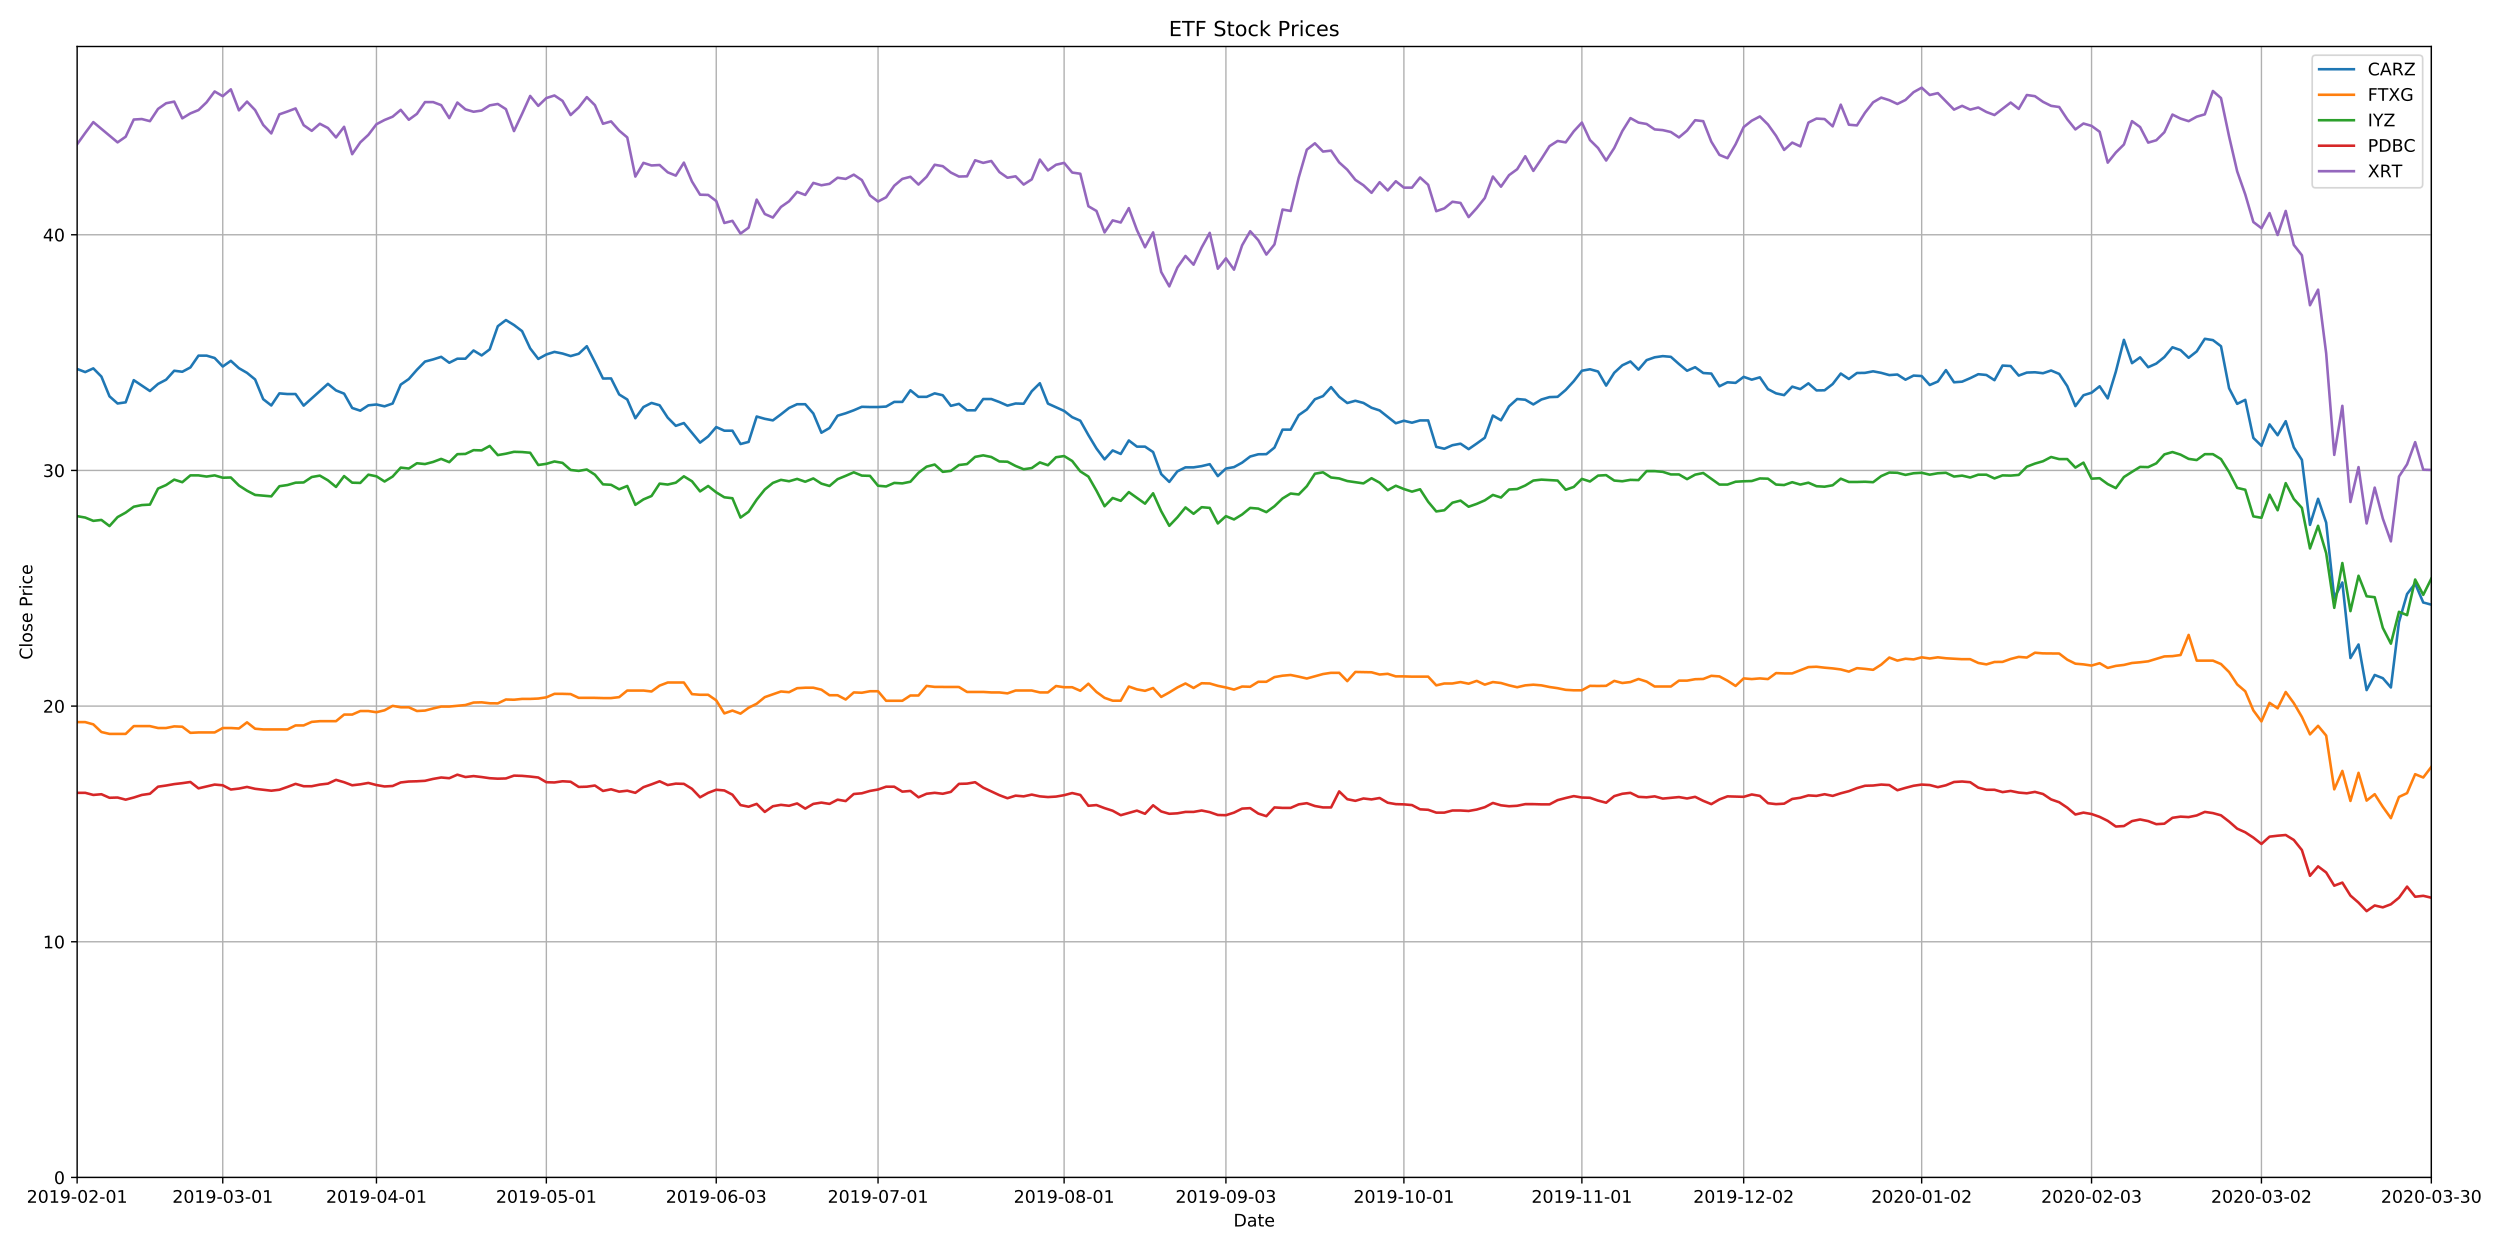 <?xml version="1.0" encoding="utf-8" standalone="no"?>
<!DOCTYPE svg PUBLIC "-//W3C//DTD SVG 1.1//EN"
  "http://www.w3.org/Graphics/SVG/1.1/DTD/svg11.dtd">
<!-- Created with matplotlib (https://matplotlib.org/) -->
<svg height="720pt" version="1.1" viewBox="0 0 1440 720" width="1440pt" xmlns="http://www.w3.org/2000/svg" xmlns:xlink="http://www.w3.org/1999/xlink">
 <defs>
  <style type="text/css">
*{stroke-linecap:butt;stroke-linejoin:round;}
  </style>
 </defs>
 <g id="figure_1">
  <g id="patch_1">
   <path d="M 0 720 
L 1440 720 
L 1440 0 
L 0 0 
z
" style="fill:#ffffff;"/>
  </g>
  <g id="axes_1">
   <g id="patch_2">
    <path d="M 44.425 678.2 
L 1400.45 678.2 
L 1400.45 26.8 
L 44.425 26.8 
z
" style="fill:#ffffff;"/>
   </g>
   <g id="matplotlib.axis_1">
    <g id="xtick_1">
     <g id="line2d_1">
      <path clip-path="url(#pc75903bdcf)" d="M 44.425 678.2 
L 44.425 26.8 
" style="fill:none;stroke:#b0b0b0;stroke-linecap:square;stroke-width:0.8;"/>
     </g>
     <g id="line2d_2">
      <defs>
       <path d="M 0 0 
L 0 3.5 
" id="mb4e928cdbb" style="stroke:#000000;stroke-width:0.8;"/>
      </defs>
      <g>
       <use style="stroke:#000000;stroke-width:0.8;" x="44.425" xlink:href="#mb4e928cdbb" y="678.2"/>
      </g>
     </g>
     <g id="text_1">
      <!-- 2019-02-01 -->
      <defs>
       <path d="M 19.188 8.297 
L 53.609 8.297 
L 53.609 0 
L 7.328 0 
L 7.328 8.297 
Q 12.938 14.109 22.625 23.891 
Q 32.328 33.688 34.812 36.531 
Q 39.547 41.844 41.422 45.531 
Q 43.312 49.219 43.312 52.781 
Q 43.312 58.594 39.234 62.25 
Q 35.156 65.922 28.609 65.922 
Q 23.969 65.922 18.812 64.312 
Q 13.672 62.703 7.812 59.422 
L 7.812 69.391 
Q 13.766 71.781 18.938 73 
Q 24.125 74.219 28.422 74.219 
Q 39.75 74.219 46.484 68.547 
Q 53.219 62.891 53.219 53.422 
Q 53.219 48.922 51.531 44.891 
Q 49.859 40.875 45.406 35.406 
Q 44.188 33.984 37.641 27.219 
Q 31.109 20.453 19.188 8.297 
z
" id="DejaVuSans-50"/>
       <path d="M 31.781 66.406 
Q 24.172 66.406 20.328 58.906 
Q 16.5 51.422 16.5 36.375 
Q 16.5 21.391 20.328 13.891 
Q 24.172 6.391 31.781 6.391 
Q 39.453 6.391 43.281 13.891 
Q 47.125 21.391 47.125 36.375 
Q 47.125 51.422 43.281 58.906 
Q 39.453 66.406 31.781 66.406 
z
M 31.781 74.219 
Q 44.047 74.219 50.516 64.516 
Q 56.984 54.828 56.984 36.375 
Q 56.984 17.969 50.516 8.266 
Q 44.047 -1.422 31.781 -1.422 
Q 19.531 -1.422 13.062 8.266 
Q 6.594 17.969 6.594 36.375 
Q 6.594 54.828 13.062 64.516 
Q 19.531 74.219 31.781 74.219 
z
" id="DejaVuSans-48"/>
       <path d="M 12.406 8.297 
L 28.516 8.297 
L 28.516 63.922 
L 10.984 60.406 
L 10.984 69.391 
L 28.422 72.906 
L 38.281 72.906 
L 38.281 8.297 
L 54.391 8.297 
L 54.391 0 
L 12.406 0 
z
" id="DejaVuSans-49"/>
       <path d="M 10.984 1.516 
L 10.984 10.5 
Q 14.703 8.734 18.5 7.812 
Q 22.312 6.891 25.984 6.891 
Q 35.75 6.891 40.891 13.453 
Q 46.047 20.016 46.781 33.406 
Q 43.953 29.203 39.594 26.953 
Q 35.25 24.703 29.984 24.703 
Q 19.047 24.703 12.672 31.312 
Q 6.297 37.938 6.297 49.422 
Q 6.297 60.641 12.938 67.422 
Q 19.578 74.219 30.609 74.219 
Q 43.266 74.219 49.922 64.516 
Q 56.594 54.828 56.594 36.375 
Q 56.594 19.141 48.406 8.859 
Q 40.234 -1.422 26.422 -1.422 
Q 22.703 -1.422 18.891 -0.688 
Q 15.094 0.047 10.984 1.516 
z
M 30.609 32.422 
Q 37.25 32.422 41.125 36.953 
Q 45.016 41.5 45.016 49.422 
Q 45.016 57.281 41.125 61.844 
Q 37.25 66.406 30.609 66.406 
Q 23.969 66.406 20.094 61.844 
Q 16.219 57.281 16.219 49.422 
Q 16.219 41.5 20.094 36.953 
Q 23.969 32.422 30.609 32.422 
z
" id="DejaVuSans-57"/>
       <path d="M 4.891 31.391 
L 31.203 31.391 
L 31.203 23.391 
L 4.891 23.391 
z
" id="DejaVuSans-45"/>
      </defs>
      <g transform="translate(15.367 692.798)scale(0.1 -0.1)">
       <use xlink:href="#DejaVuSans-50"/>
       <use x="63.623" xlink:href="#DejaVuSans-48"/>
       <use x="127.246" xlink:href="#DejaVuSans-49"/>
       <use x="190.869" xlink:href="#DejaVuSans-57"/>
       <use x="254.492" xlink:href="#DejaVuSans-45"/>
       <use x="290.576" xlink:href="#DejaVuSans-48"/>
       <use x="354.199" xlink:href="#DejaVuSans-50"/>
       <use x="417.822" xlink:href="#DejaVuSans-45"/>
       <use x="453.906" xlink:href="#DejaVuSans-48"/>
       <use x="517.529" xlink:href="#DejaVuSans-49"/>
      </g>
     </g>
    </g>
    <g id="xtick_2">
     <g id="line2d_3">
      <path clip-path="url(#pc75903bdcf)" d="M 128.303 678.2 
L 128.303 26.8 
" style="fill:none;stroke:#b0b0b0;stroke-linecap:square;stroke-width:0.8;"/>
     </g>
     <g id="line2d_4">
      <g>
       <use style="stroke:#000000;stroke-width:0.8;" x="128.303" xlink:href="#mb4e928cdbb" y="678.2"/>
      </g>
     </g>
     <g id="text_2">
      <!-- 2019-03-01 -->
      <defs>
       <path d="M 40.578 39.312 
Q 47.656 37.797 51.625 33 
Q 55.609 28.219 55.609 21.188 
Q 55.609 10.406 48.188 4.484 
Q 40.766 -1.422 27.094 -1.422 
Q 22.516 -1.422 17.656 -0.516 
Q 12.797 0.391 7.625 2.203 
L 7.625 11.719 
Q 11.719 9.328 16.594 8.109 
Q 21.484 6.891 26.812 6.891 
Q 36.078 6.891 40.938 10.547 
Q 45.797 14.203 45.797 21.188 
Q 45.797 27.641 41.281 31.266 
Q 36.766 34.906 28.719 34.906 
L 20.219 34.906 
L 20.219 43.016 
L 29.109 43.016 
Q 36.375 43.016 40.234 45.922 
Q 44.094 48.828 44.094 54.297 
Q 44.094 59.906 40.109 62.906 
Q 36.141 65.922 28.719 65.922 
Q 24.656 65.922 20.016 65.031 
Q 15.375 64.156 9.812 62.312 
L 9.812 71.094 
Q 15.438 72.656 20.344 73.438 
Q 25.25 74.219 29.594 74.219 
Q 40.828 74.219 47.359 69.109 
Q 53.906 64.016 53.906 55.328 
Q 53.906 49.266 50.438 45.094 
Q 46.969 40.922 40.578 39.312 
z
" id="DejaVuSans-51"/>
      </defs>
      <g transform="translate(99.245 692.798)scale(0.1 -0.1)">
       <use xlink:href="#DejaVuSans-50"/>
       <use x="63.623" xlink:href="#DejaVuSans-48"/>
       <use x="127.246" xlink:href="#DejaVuSans-49"/>
       <use x="190.869" xlink:href="#DejaVuSans-57"/>
       <use x="254.492" xlink:href="#DejaVuSans-45"/>
       <use x="290.576" xlink:href="#DejaVuSans-48"/>
       <use x="354.199" xlink:href="#DejaVuSans-51"/>
       <use x="417.822" xlink:href="#DejaVuSans-45"/>
       <use x="453.906" xlink:href="#DejaVuSans-48"/>
       <use x="517.529" xlink:href="#DejaVuSans-49"/>
      </g>
     </g>
    </g>
    <g id="xtick_3">
     <g id="line2d_5">
      <path clip-path="url(#pc75903bdcf)" d="M 216.841 678.2 
L 216.841 26.8 
" style="fill:none;stroke:#b0b0b0;stroke-linecap:square;stroke-width:0.8;"/>
     </g>
     <g id="line2d_6">
      <g>
       <use style="stroke:#000000;stroke-width:0.8;" x="216.841" xlink:href="#mb4e928cdbb" y="678.2"/>
      </g>
     </g>
     <g id="text_3">
      <!-- 2019-04-01 -->
      <defs>
       <path d="M 37.797 64.312 
L 12.891 25.391 
L 37.797 25.391 
z
M 35.203 72.906 
L 47.609 72.906 
L 47.609 25.391 
L 58.016 25.391 
L 58.016 17.188 
L 47.609 17.188 
L 47.609 0 
L 37.797 0 
L 37.797 17.188 
L 4.891 17.188 
L 4.891 26.703 
z
" id="DejaVuSans-52"/>
      </defs>
      <g transform="translate(187.783 692.798)scale(0.1 -0.1)">
       <use xlink:href="#DejaVuSans-50"/>
       <use x="63.623" xlink:href="#DejaVuSans-48"/>
       <use x="127.246" xlink:href="#DejaVuSans-49"/>
       <use x="190.869" xlink:href="#DejaVuSans-57"/>
       <use x="254.492" xlink:href="#DejaVuSans-45"/>
       <use x="290.576" xlink:href="#DejaVuSans-48"/>
       <use x="354.199" xlink:href="#DejaVuSans-52"/>
       <use x="417.822" xlink:href="#DejaVuSans-45"/>
       <use x="453.906" xlink:href="#DejaVuSans-48"/>
       <use x="517.529" xlink:href="#DejaVuSans-49"/>
      </g>
     </g>
    </g>
    <g id="xtick_4">
     <g id="line2d_7">
      <path clip-path="url(#pc75903bdcf)" d="M 314.698 678.2 
L 314.698 26.8 
" style="fill:none;stroke:#b0b0b0;stroke-linecap:square;stroke-width:0.8;"/>
     </g>
     <g id="line2d_8">
      <g>
       <use style="stroke:#000000;stroke-width:0.8;" x="314.698" xlink:href="#mb4e928cdbb" y="678.2"/>
      </g>
     </g>
     <g id="text_4">
      <!-- 2019-05-01 -->
      <defs>
       <path d="M 10.797 72.906 
L 49.516 72.906 
L 49.516 64.594 
L 19.828 64.594 
L 19.828 46.734 
Q 21.969 47.469 24.109 47.828 
Q 26.266 48.188 28.422 48.188 
Q 40.625 48.188 47.75 41.5 
Q 54.891 34.812 54.891 23.391 
Q 54.891 11.625 47.562 5.094 
Q 40.234 -1.422 26.906 -1.422 
Q 22.312 -1.422 17.547 -0.641 
Q 12.797 0.141 7.719 1.703 
L 7.719 11.625 
Q 12.109 9.234 16.797 8.062 
Q 21.484 6.891 26.703 6.891 
Q 35.156 6.891 40.078 11.328 
Q 45.016 15.766 45.016 23.391 
Q 45.016 31 40.078 35.438 
Q 35.156 39.891 26.703 39.891 
Q 22.75 39.891 18.812 39.016 
Q 14.891 38.141 10.797 36.281 
z
" id="DejaVuSans-53"/>
      </defs>
      <g transform="translate(285.64 692.798)scale(0.1 -0.1)">
       <use xlink:href="#DejaVuSans-50"/>
       <use x="63.623" xlink:href="#DejaVuSans-48"/>
       <use x="127.246" xlink:href="#DejaVuSans-49"/>
       <use x="190.869" xlink:href="#DejaVuSans-57"/>
       <use x="254.492" xlink:href="#DejaVuSans-45"/>
       <use x="290.576" xlink:href="#DejaVuSans-48"/>
       <use x="354.199" xlink:href="#DejaVuSans-53"/>
       <use x="417.822" xlink:href="#DejaVuSans-45"/>
       <use x="453.906" xlink:href="#DejaVuSans-48"/>
       <use x="517.529" xlink:href="#DejaVuSans-49"/>
      </g>
     </g>
    </g>
    <g id="xtick_5">
     <g id="line2d_9">
      <path clip-path="url(#pc75903bdcf)" d="M 412.555 678.2 
L 412.555 26.8 
" style="fill:none;stroke:#b0b0b0;stroke-linecap:square;stroke-width:0.8;"/>
     </g>
     <g id="line2d_10">
      <g>
       <use style="stroke:#000000;stroke-width:0.8;" x="412.555" xlink:href="#mb4e928cdbb" y="678.2"/>
      </g>
     </g>
     <g id="text_5">
      <!-- 2019-06-03 -->
      <defs>
       <path d="M 33.016 40.375 
Q 26.375 40.375 22.484 35.828 
Q 18.609 31.297 18.609 23.391 
Q 18.609 15.531 22.484 10.953 
Q 26.375 6.391 33.016 6.391 
Q 39.656 6.391 43.531 10.953 
Q 47.406 15.531 47.406 23.391 
Q 47.406 31.297 43.531 35.828 
Q 39.656 40.375 33.016 40.375 
z
M 52.594 71.297 
L 52.594 62.312 
Q 48.875 64.062 45.094 64.984 
Q 41.312 65.922 37.594 65.922 
Q 27.828 65.922 22.672 59.328 
Q 17.531 52.734 16.797 39.406 
Q 19.672 43.656 24.016 45.922 
Q 28.375 48.188 33.594 48.188 
Q 44.578 48.188 50.953 41.516 
Q 57.328 34.859 57.328 23.391 
Q 57.328 12.156 50.688 5.359 
Q 44.047 -1.422 33.016 -1.422 
Q 20.359 -1.422 13.672 8.266 
Q 6.984 17.969 6.984 36.375 
Q 6.984 53.656 15.188 63.938 
Q 23.391 74.219 37.203 74.219 
Q 40.922 74.219 44.703 73.484 
Q 48.484 72.75 52.594 71.297 
z
" id="DejaVuSans-54"/>
      </defs>
      <g transform="translate(383.498 692.798)scale(0.1 -0.1)">
       <use xlink:href="#DejaVuSans-50"/>
       <use x="63.623" xlink:href="#DejaVuSans-48"/>
       <use x="127.246" xlink:href="#DejaVuSans-49"/>
       <use x="190.869" xlink:href="#DejaVuSans-57"/>
       <use x="254.492" xlink:href="#DejaVuSans-45"/>
       <use x="290.576" xlink:href="#DejaVuSans-48"/>
       <use x="354.199" xlink:href="#DejaVuSans-54"/>
       <use x="417.822" xlink:href="#DejaVuSans-45"/>
       <use x="453.906" xlink:href="#DejaVuSans-48"/>
       <use x="517.529" xlink:href="#DejaVuSans-51"/>
      </g>
     </g>
    </g>
    <g id="xtick_6">
     <g id="line2d_11">
      <path clip-path="url(#pc75903bdcf)" d="M 505.753 678.2 
L 505.753 26.8 
" style="fill:none;stroke:#b0b0b0;stroke-linecap:square;stroke-width:0.8;"/>
     </g>
     <g id="line2d_12">
      <g>
       <use style="stroke:#000000;stroke-width:0.8;" x="505.753" xlink:href="#mb4e928cdbb" y="678.2"/>
      </g>
     </g>
     <g id="text_6">
      <!-- 2019-07-01 -->
      <defs>
       <path d="M 8.203 72.906 
L 55.078 72.906 
L 55.078 68.703 
L 28.609 0 
L 18.312 0 
L 43.219 64.594 
L 8.203 64.594 
z
" id="DejaVuSans-55"/>
      </defs>
      <g transform="translate(476.695 692.798)scale(0.1 -0.1)">
       <use xlink:href="#DejaVuSans-50"/>
       <use x="63.623" xlink:href="#DejaVuSans-48"/>
       <use x="127.246" xlink:href="#DejaVuSans-49"/>
       <use x="190.869" xlink:href="#DejaVuSans-57"/>
       <use x="254.492" xlink:href="#DejaVuSans-45"/>
       <use x="290.576" xlink:href="#DejaVuSans-48"/>
       <use x="354.199" xlink:href="#DejaVuSans-55"/>
       <use x="417.822" xlink:href="#DejaVuSans-45"/>
       <use x="453.906" xlink:href="#DejaVuSans-48"/>
       <use x="517.529" xlink:href="#DejaVuSans-49"/>
      </g>
     </g>
    </g>
    <g id="xtick_7">
     <g id="line2d_13">
      <path clip-path="url(#pc75903bdcf)" d="M 612.93 678.2 
L 612.93 26.8 
" style="fill:none;stroke:#b0b0b0;stroke-linecap:square;stroke-width:0.8;"/>
     </g>
     <g id="line2d_14">
      <g>
       <use style="stroke:#000000;stroke-width:0.8;" x="612.93" xlink:href="#mb4e928cdbb" y="678.2"/>
      </g>
     </g>
     <g id="text_7">
      <!-- 2019-08-01 -->
      <defs>
       <path d="M 31.781 34.625 
Q 24.75 34.625 20.719 30.859 
Q 16.703 27.094 16.703 20.516 
Q 16.703 13.922 20.719 10.156 
Q 24.75 6.391 31.781 6.391 
Q 38.812 6.391 42.859 10.172 
Q 46.922 13.969 46.922 20.516 
Q 46.922 27.094 42.891 30.859 
Q 38.875 34.625 31.781 34.625 
z
M 21.922 38.812 
Q 15.578 40.375 12.031 44.719 
Q 8.5 49.078 8.5 55.328 
Q 8.5 64.062 14.719 69.141 
Q 20.953 74.219 31.781 74.219 
Q 42.672 74.219 48.875 69.141 
Q 55.078 64.062 55.078 55.328 
Q 55.078 49.078 51.531 44.719 
Q 48 40.375 41.703 38.812 
Q 48.828 37.156 52.797 32.312 
Q 56.781 27.484 56.781 20.516 
Q 56.781 9.906 50.312 4.234 
Q 43.844 -1.422 31.781 -1.422 
Q 19.734 -1.422 13.25 4.234 
Q 6.781 9.906 6.781 20.516 
Q 6.781 27.484 10.781 32.312 
Q 14.797 37.156 21.922 38.812 
z
M 18.312 54.391 
Q 18.312 48.734 21.844 45.562 
Q 25.391 42.391 31.781 42.391 
Q 38.141 42.391 41.719 45.562 
Q 45.312 48.734 45.312 54.391 
Q 45.312 60.062 41.719 63.234 
Q 38.141 66.406 31.781 66.406 
Q 25.391 66.406 21.844 63.234 
Q 18.312 60.062 18.312 54.391 
z
" id="DejaVuSans-56"/>
      </defs>
      <g transform="translate(583.873 692.798)scale(0.1 -0.1)">
       <use xlink:href="#DejaVuSans-50"/>
       <use x="63.623" xlink:href="#DejaVuSans-48"/>
       <use x="127.246" xlink:href="#DejaVuSans-49"/>
       <use x="190.869" xlink:href="#DejaVuSans-57"/>
       <use x="254.492" xlink:href="#DejaVuSans-45"/>
       <use x="290.576" xlink:href="#DejaVuSans-48"/>
       <use x="354.199" xlink:href="#DejaVuSans-56"/>
       <use x="417.822" xlink:href="#DejaVuSans-45"/>
       <use x="453.906" xlink:href="#DejaVuSans-48"/>
       <use x="517.529" xlink:href="#DejaVuSans-49"/>
      </g>
     </g>
    </g>
    <g id="xtick_8">
     <g id="line2d_15">
      <path clip-path="url(#pc75903bdcf)" d="M 706.128 678.2 
L 706.128 26.8 
" style="fill:none;stroke:#b0b0b0;stroke-linecap:square;stroke-width:0.8;"/>
     </g>
     <g id="line2d_16">
      <g>
       <use style="stroke:#000000;stroke-width:0.8;" x="706.128" xlink:href="#mb4e928cdbb" y="678.2"/>
      </g>
     </g>
     <g id="text_8">
      <!-- 2019-09-03 -->
      <g transform="translate(677.07 692.798)scale(0.1 -0.1)">
       <use xlink:href="#DejaVuSans-50"/>
       <use x="63.623" xlink:href="#DejaVuSans-48"/>
       <use x="127.246" xlink:href="#DejaVuSans-49"/>
       <use x="190.869" xlink:href="#DejaVuSans-57"/>
       <use x="254.492" xlink:href="#DejaVuSans-45"/>
       <use x="290.576" xlink:href="#DejaVuSans-48"/>
       <use x="354.199" xlink:href="#DejaVuSans-57"/>
       <use x="417.822" xlink:href="#DejaVuSans-45"/>
       <use x="453.906" xlink:href="#DejaVuSans-48"/>
       <use x="517.529" xlink:href="#DejaVuSans-51"/>
      </g>
     </g>
    </g>
    <g id="xtick_9">
     <g id="line2d_17">
      <path clip-path="url(#pc75903bdcf)" d="M 808.645 678.2 
L 808.645 26.8 
" style="fill:none;stroke:#b0b0b0;stroke-linecap:square;stroke-width:0.8;"/>
     </g>
     <g id="line2d_18">
      <g>
       <use style="stroke:#000000;stroke-width:0.8;" x="808.645" xlink:href="#mb4e928cdbb" y="678.2"/>
      </g>
     </g>
     <g id="text_9">
      <!-- 2019-10-01 -->
      <g transform="translate(779.587 692.798)scale(0.1 -0.1)">
       <use xlink:href="#DejaVuSans-50"/>
       <use x="63.623" xlink:href="#DejaVuSans-48"/>
       <use x="127.246" xlink:href="#DejaVuSans-49"/>
       <use x="190.869" xlink:href="#DejaVuSans-57"/>
       <use x="254.492" xlink:href="#DejaVuSans-45"/>
       <use x="290.576" xlink:href="#DejaVuSans-49"/>
       <use x="354.199" xlink:href="#DejaVuSans-48"/>
       <use x="417.822" xlink:href="#DejaVuSans-45"/>
       <use x="453.906" xlink:href="#DejaVuSans-48"/>
       <use x="517.529" xlink:href="#DejaVuSans-49"/>
      </g>
     </g>
    </g>
    <g id="xtick_10">
     <g id="line2d_19">
      <path clip-path="url(#pc75903bdcf)" d="M 911.163 678.2 
L 911.163 26.8 
" style="fill:none;stroke:#b0b0b0;stroke-linecap:square;stroke-width:0.8;"/>
     </g>
     <g id="line2d_20">
      <g>
       <use style="stroke:#000000;stroke-width:0.8;" x="911.163" xlink:href="#mb4e928cdbb" y="678.2"/>
      </g>
     </g>
     <g id="text_10">
      <!-- 2019-11-01 -->
      <g transform="translate(882.105 692.798)scale(0.1 -0.1)">
       <use xlink:href="#DejaVuSans-50"/>
       <use x="63.623" xlink:href="#DejaVuSans-48"/>
       <use x="127.246" xlink:href="#DejaVuSans-49"/>
       <use x="190.869" xlink:href="#DejaVuSans-57"/>
       <use x="254.492" xlink:href="#DejaVuSans-45"/>
       <use x="290.576" xlink:href="#DejaVuSans-49"/>
       <use x="354.199" xlink:href="#DejaVuSans-49"/>
       <use x="417.822" xlink:href="#DejaVuSans-45"/>
       <use x="453.906" xlink:href="#DejaVuSans-48"/>
       <use x="517.529" xlink:href="#DejaVuSans-49"/>
      </g>
     </g>
    </g>
    <g id="xtick_11">
     <g id="line2d_21">
      <path clip-path="url(#pc75903bdcf)" d="M 1004.36 678.2 
L 1004.36 26.8 
" style="fill:none;stroke:#b0b0b0;stroke-linecap:square;stroke-width:0.8;"/>
     </g>
     <g id="line2d_22">
      <g>
       <use style="stroke:#000000;stroke-width:0.8;" x="1004.36" xlink:href="#mb4e928cdbb" y="678.2"/>
      </g>
     </g>
     <g id="text_11">
      <!-- 2019-12-02 -->
      <g transform="translate(975.302 692.798)scale(0.1 -0.1)">
       <use xlink:href="#DejaVuSans-50"/>
       <use x="63.623" xlink:href="#DejaVuSans-48"/>
       <use x="127.246" xlink:href="#DejaVuSans-49"/>
       <use x="190.869" xlink:href="#DejaVuSans-57"/>
       <use x="254.492" xlink:href="#DejaVuSans-45"/>
       <use x="290.576" xlink:href="#DejaVuSans-49"/>
       <use x="354.199" xlink:href="#DejaVuSans-50"/>
       <use x="417.822" xlink:href="#DejaVuSans-45"/>
       <use x="453.906" xlink:href="#DejaVuSans-48"/>
       <use x="517.529" xlink:href="#DejaVuSans-50"/>
      </g>
     </g>
    </g>
    <g id="xtick_12">
     <g id="line2d_23">
      <path clip-path="url(#pc75903bdcf)" d="M 1106.878 678.2 
L 1106.878 26.8 
" style="fill:none;stroke:#b0b0b0;stroke-linecap:square;stroke-width:0.8;"/>
     </g>
     <g id="line2d_24">
      <g>
       <use style="stroke:#000000;stroke-width:0.8;" x="1106.878" xlink:href="#mb4e928cdbb" y="678.2"/>
      </g>
     </g>
     <g id="text_12">
      <!-- 2020-01-02 -->
      <g transform="translate(1077.82 692.798)scale(0.1 -0.1)">
       <use xlink:href="#DejaVuSans-50"/>
       <use x="63.623" xlink:href="#DejaVuSans-48"/>
       <use x="127.246" xlink:href="#DejaVuSans-50"/>
       <use x="190.869" xlink:href="#DejaVuSans-48"/>
       <use x="254.492" xlink:href="#DejaVuSans-45"/>
       <use x="290.576" xlink:href="#DejaVuSans-48"/>
       <use x="354.199" xlink:href="#DejaVuSans-49"/>
       <use x="417.822" xlink:href="#DejaVuSans-45"/>
       <use x="453.906" xlink:href="#DejaVuSans-48"/>
       <use x="517.529" xlink:href="#DejaVuSans-50"/>
      </g>
     </g>
    </g>
    <g id="xtick_13">
     <g id="line2d_25">
      <path clip-path="url(#pc75903bdcf)" d="M 1204.735 678.2 
L 1204.735 26.8 
" style="fill:none;stroke:#b0b0b0;stroke-linecap:square;stroke-width:0.8;"/>
     </g>
     <g id="line2d_26">
      <g>
       <use style="stroke:#000000;stroke-width:0.8;" x="1204.735" xlink:href="#mb4e928cdbb" y="678.2"/>
      </g>
     </g>
     <g id="text_13">
      <!-- 2020-02-03 -->
      <g transform="translate(1175.677 692.798)scale(0.1 -0.1)">
       <use xlink:href="#DejaVuSans-50"/>
       <use x="63.623" xlink:href="#DejaVuSans-48"/>
       <use x="127.246" xlink:href="#DejaVuSans-50"/>
       <use x="190.869" xlink:href="#DejaVuSans-48"/>
       <use x="254.492" xlink:href="#DejaVuSans-45"/>
       <use x="290.576" xlink:href="#DejaVuSans-48"/>
       <use x="354.199" xlink:href="#DejaVuSans-50"/>
       <use x="417.822" xlink:href="#DejaVuSans-45"/>
       <use x="453.906" xlink:href="#DejaVuSans-48"/>
       <use x="517.529" xlink:href="#DejaVuSans-51"/>
      </g>
     </g>
    </g>
    <g id="xtick_14">
     <g id="line2d_27">
      <path clip-path="url(#pc75903bdcf)" d="M 1302.593 678.2 
L 1302.593 26.8 
" style="fill:none;stroke:#b0b0b0;stroke-linecap:square;stroke-width:0.8;"/>
     </g>
     <g id="line2d_28">
      <g>
       <use style="stroke:#000000;stroke-width:0.8;" x="1302.593" xlink:href="#mb4e928cdbb" y="678.2"/>
      </g>
     </g>
     <g id="text_14">
      <!-- 2020-03-02 -->
      <g transform="translate(1273.535 692.798)scale(0.1 -0.1)">
       <use xlink:href="#DejaVuSans-50"/>
       <use x="63.623" xlink:href="#DejaVuSans-48"/>
       <use x="127.246" xlink:href="#DejaVuSans-50"/>
       <use x="190.869" xlink:href="#DejaVuSans-48"/>
       <use x="254.492" xlink:href="#DejaVuSans-45"/>
       <use x="290.576" xlink:href="#DejaVuSans-48"/>
       <use x="354.199" xlink:href="#DejaVuSans-51"/>
       <use x="417.822" xlink:href="#DejaVuSans-45"/>
       <use x="453.906" xlink:href="#DejaVuSans-48"/>
       <use x="517.529" xlink:href="#DejaVuSans-50"/>
      </g>
     </g>
    </g>
    <g id="xtick_15">
     <g id="line2d_29">
      <path clip-path="url(#pc75903bdcf)" d="M 1400.45 678.2 
L 1400.45 26.8 
" style="fill:none;stroke:#b0b0b0;stroke-linecap:square;stroke-width:0.8;"/>
     </g>
     <g id="line2d_30">
      <g>
       <use style="stroke:#000000;stroke-width:0.8;" x="1400.45" xlink:href="#mb4e928cdbb" y="678.2"/>
      </g>
     </g>
     <g id="text_15">
      <!-- 2020-03-30 -->
      <g transform="translate(1371.392 692.798)scale(0.1 -0.1)">
       <use xlink:href="#DejaVuSans-50"/>
       <use x="63.623" xlink:href="#DejaVuSans-48"/>
       <use x="127.246" xlink:href="#DejaVuSans-50"/>
       <use x="190.869" xlink:href="#DejaVuSans-48"/>
       <use x="254.492" xlink:href="#DejaVuSans-45"/>
       <use x="290.576" xlink:href="#DejaVuSans-48"/>
       <use x="354.199" xlink:href="#DejaVuSans-51"/>
       <use x="417.822" xlink:href="#DejaVuSans-45"/>
       <use x="453.906" xlink:href="#DejaVuSans-51"/>
       <use x="517.529" xlink:href="#DejaVuSans-48"/>
      </g>
     </g>
    </g>
    <g id="text_16">
     <!-- Date -->
     <defs>
      <path d="M 19.672 64.797 
L 19.672 8.109 
L 31.594 8.109 
Q 46.688 8.109 53.688 14.938 
Q 60.688 21.781 60.688 36.531 
Q 60.688 51.172 53.688 57.984 
Q 46.688 64.797 31.594 64.797 
z
M 9.812 72.906 
L 30.078 72.906 
Q 51.266 72.906 61.172 64.094 
Q 71.094 55.281 71.094 36.531 
Q 71.094 17.672 61.125 8.828 
Q 51.172 0 30.078 0 
L 9.812 0 
z
" id="DejaVuSans-68"/>
      <path d="M 34.281 27.484 
Q 23.391 27.484 19.188 25 
Q 14.984 22.516 14.984 16.5 
Q 14.984 11.719 18.141 8.906 
Q 21.297 6.109 26.703 6.109 
Q 34.188 6.109 38.703 11.406 
Q 43.219 16.703 43.219 25.484 
L 43.219 27.484 
z
M 52.203 31.203 
L 52.203 0 
L 43.219 0 
L 43.219 8.297 
Q 40.141 3.328 35.547 0.953 
Q 30.953 -1.422 24.312 -1.422 
Q 15.922 -1.422 10.953 3.297 
Q 6 8.016 6 15.922 
Q 6 25.141 12.172 29.828 
Q 18.359 34.516 30.609 34.516 
L 43.219 34.516 
L 43.219 35.406 
Q 43.219 41.609 39.141 45 
Q 35.062 48.391 27.688 48.391 
Q 23 48.391 18.547 47.266 
Q 14.109 46.141 10.016 43.891 
L 10.016 52.203 
Q 14.938 54.109 19.578 55.047 
Q 24.219 56 28.609 56 
Q 40.484 56 46.344 49.844 
Q 52.203 43.703 52.203 31.203 
z
" id="DejaVuSans-97"/>
      <path d="M 18.312 70.219 
L 18.312 54.688 
L 36.812 54.688 
L 36.812 47.703 
L 18.312 47.703 
L 18.312 18.016 
Q 18.312 11.328 20.141 9.422 
Q 21.969 7.516 27.594 7.516 
L 36.812 7.516 
L 36.812 0 
L 27.594 0 
Q 17.188 0 13.234 3.875 
Q 9.281 7.766 9.281 18.016 
L 9.281 47.703 
L 2.688 47.703 
L 2.688 54.688 
L 9.281 54.688 
L 9.281 70.219 
z
" id="DejaVuSans-116"/>
      <path d="M 56.203 29.594 
L 56.203 25.203 
L 14.891 25.203 
Q 15.484 15.922 20.484 11.062 
Q 25.484 6.203 34.422 6.203 
Q 39.594 6.203 44.453 7.469 
Q 49.312 8.734 54.109 11.281 
L 54.109 2.781 
Q 49.266 0.734 44.188 -0.344 
Q 39.109 -1.422 33.891 -1.422 
Q 20.797 -1.422 13.156 6.188 
Q 5.516 13.812 5.516 26.812 
Q 5.516 40.234 12.766 48.109 
Q 20.016 56 32.328 56 
Q 43.359 56 49.781 48.891 
Q 56.203 41.797 56.203 29.594 
z
M 47.219 32.234 
Q 47.125 39.594 43.094 43.984 
Q 39.062 48.391 32.422 48.391 
Q 24.906 48.391 20.391 44.141 
Q 15.875 39.891 15.188 32.172 
z
" id="DejaVuSans-101"/>
     </defs>
     <g transform="translate(710.487 706.477)scale(0.1 -0.1)">
      <use xlink:href="#DejaVuSans-68"/>
      <use x="77.002" xlink:href="#DejaVuSans-97"/>
      <use x="138.281" xlink:href="#DejaVuSans-116"/>
      <use x="177.49" xlink:href="#DejaVuSans-101"/>
     </g>
    </g>
   </g>
   <g id="matplotlib.axis_2">
    <g id="ytick_1">
     <g id="line2d_31">
      <path clip-path="url(#pc75903bdcf)" d="M 44.425 678.2 
L 1400.45 678.2 
" style="fill:none;stroke:#b0b0b0;stroke-linecap:square;stroke-width:0.8;"/>
     </g>
     <g id="line2d_32">
      <defs>
       <path d="M 0 0 
L -3.5 0 
" id="m49c5d1cd71" style="stroke:#000000;stroke-width:0.8;"/>
      </defs>
      <g>
       <use style="stroke:#000000;stroke-width:0.8;" x="44.425" xlink:href="#m49c5d1cd71" y="678.2"/>
      </g>
     </g>
     <g id="text_17">
      <!-- 0 -->
      <g transform="translate(31.062 681.999)scale(0.1 -0.1)">
       <use xlink:href="#DejaVuSans-48"/>
      </g>
     </g>
    </g>
    <g id="ytick_2">
     <g id="line2d_33">
      <path clip-path="url(#pc75903bdcf)" d="M 44.425 542.455 
L 1400.45 542.455 
" style="fill:none;stroke:#b0b0b0;stroke-linecap:square;stroke-width:0.8;"/>
     </g>
     <g id="line2d_34">
      <g>
       <use style="stroke:#000000;stroke-width:0.8;" x="44.425" xlink:href="#m49c5d1cd71" y="542.455"/>
      </g>
     </g>
     <g id="text_18">
      <!-- 10 -->
      <g transform="translate(24.7 546.254)scale(0.1 -0.1)">
       <use xlink:href="#DejaVuSans-49"/>
       <use x="63.623" xlink:href="#DejaVuSans-48"/>
      </g>
     </g>
    </g>
    <g id="ytick_3">
     <g id="line2d_35">
      <path clip-path="url(#pc75903bdcf)" d="M 44.425 406.71 
L 1400.45 406.71 
" style="fill:none;stroke:#b0b0b0;stroke-linecap:square;stroke-width:0.8;"/>
     </g>
     <g id="line2d_36">
      <g>
       <use style="stroke:#000000;stroke-width:0.8;" x="44.425" xlink:href="#m49c5d1cd71" y="406.71"/>
      </g>
     </g>
     <g id="text_19">
      <!-- 20 -->
      <g transform="translate(24.7 410.509)scale(0.1 -0.1)">
       <use xlink:href="#DejaVuSans-50"/>
       <use x="63.623" xlink:href="#DejaVuSans-48"/>
      </g>
     </g>
    </g>
    <g id="ytick_4">
     <g id="line2d_37">
      <path clip-path="url(#pc75903bdcf)" d="M 44.425 270.965 
L 1400.45 270.965 
" style="fill:none;stroke:#b0b0b0;stroke-linecap:square;stroke-width:0.8;"/>
     </g>
     <g id="line2d_38">
      <g>
       <use style="stroke:#000000;stroke-width:0.8;" x="44.425" xlink:href="#m49c5d1cd71" y="270.965"/>
      </g>
     </g>
     <g id="text_20">
      <!-- 30 -->
      <g transform="translate(24.7 274.764)scale(0.1 -0.1)">
       <use xlink:href="#DejaVuSans-51"/>
       <use x="63.623" xlink:href="#DejaVuSans-48"/>
      </g>
     </g>
    </g>
    <g id="ytick_5">
     <g id="line2d_39">
      <path clip-path="url(#pc75903bdcf)" d="M 44.425 135.22 
L 1400.45 135.22 
" style="fill:none;stroke:#b0b0b0;stroke-linecap:square;stroke-width:0.8;"/>
     </g>
     <g id="line2d_40">
      <g>
       <use style="stroke:#000000;stroke-width:0.8;" x="44.425" xlink:href="#m49c5d1cd71" y="135.22"/>
      </g>
     </g>
     <g id="text_21">
      <!-- 40 -->
      <g transform="translate(24.7 139.019)scale(0.1 -0.1)">
       <use xlink:href="#DejaVuSans-52"/>
       <use x="63.623" xlink:href="#DejaVuSans-48"/>
      </g>
     </g>
    </g>
    <g id="text_22">
     <!-- Close Price -->
     <defs>
      <path d="M 64.406 67.281 
L 64.406 56.891 
Q 59.422 61.531 53.781 63.812 
Q 48.141 66.109 41.797 66.109 
Q 29.297 66.109 22.656 58.469 
Q 16.016 50.828 16.016 36.375 
Q 16.016 21.969 22.656 14.328 
Q 29.297 6.688 41.797 6.688 
Q 48.141 6.688 53.781 8.984 
Q 59.422 11.281 64.406 15.922 
L 64.406 5.609 
Q 59.234 2.094 53.438 0.328 
Q 47.656 -1.422 41.219 -1.422 
Q 24.656 -1.422 15.125 8.703 
Q 5.609 18.844 5.609 36.375 
Q 5.609 53.953 15.125 64.078 
Q 24.656 74.219 41.219 74.219 
Q 47.75 74.219 53.531 72.484 
Q 59.328 70.75 64.406 67.281 
z
" id="DejaVuSans-67"/>
      <path d="M 9.422 75.984 
L 18.406 75.984 
L 18.406 0 
L 9.422 0 
z
" id="DejaVuSans-108"/>
      <path d="M 30.609 48.391 
Q 23.391 48.391 19.188 42.75 
Q 14.984 37.109 14.984 27.297 
Q 14.984 17.484 19.156 11.844 
Q 23.344 6.203 30.609 6.203 
Q 37.797 6.203 41.984 11.859 
Q 46.188 17.531 46.188 27.297 
Q 46.188 37.016 41.984 42.703 
Q 37.797 48.391 30.609 48.391 
z
M 30.609 56 
Q 42.328 56 49.016 48.375 
Q 55.719 40.766 55.719 27.297 
Q 55.719 13.875 49.016 6.219 
Q 42.328 -1.422 30.609 -1.422 
Q 18.844 -1.422 12.172 6.219 
Q 5.516 13.875 5.516 27.297 
Q 5.516 40.766 12.172 48.375 
Q 18.844 56 30.609 56 
z
" id="DejaVuSans-111"/>
      <path d="M 44.281 53.078 
L 44.281 44.578 
Q 40.484 46.531 36.375 47.5 
Q 32.281 48.484 27.875 48.484 
Q 21.188 48.484 17.844 46.438 
Q 14.5 44.391 14.5 40.281 
Q 14.5 37.156 16.891 35.375 
Q 19.281 33.594 26.516 31.984 
L 29.594 31.297 
Q 39.156 29.25 43.188 25.516 
Q 47.219 21.781 47.219 15.094 
Q 47.219 7.469 41.188 3.016 
Q 35.156 -1.422 24.609 -1.422 
Q 20.219 -1.422 15.453 -0.562 
Q 10.688 0.297 5.422 2 
L 5.422 11.281 
Q 10.406 8.688 15.234 7.391 
Q 20.062 6.109 24.812 6.109 
Q 31.156 6.109 34.562 8.281 
Q 37.984 10.453 37.984 14.406 
Q 37.984 18.062 35.516 20.016 
Q 33.062 21.969 24.703 23.781 
L 21.578 24.516 
Q 13.234 26.266 9.516 29.906 
Q 5.812 33.547 5.812 39.891 
Q 5.812 47.609 11.281 51.797 
Q 16.75 56 26.812 56 
Q 31.781 56 36.172 55.266 
Q 40.578 54.547 44.281 53.078 
z
" id="DejaVuSans-115"/>
      <path id="DejaVuSans-32"/>
      <path d="M 19.672 64.797 
L 19.672 37.406 
L 32.078 37.406 
Q 38.969 37.406 42.719 40.969 
Q 46.484 44.531 46.484 51.125 
Q 46.484 57.672 42.719 61.234 
Q 38.969 64.797 32.078 64.797 
z
M 9.812 72.906 
L 32.078 72.906 
Q 44.344 72.906 50.609 67.359 
Q 56.891 61.812 56.891 51.125 
Q 56.891 40.328 50.609 34.812 
Q 44.344 29.297 32.078 29.297 
L 19.672 29.297 
L 19.672 0 
L 9.812 0 
z
" id="DejaVuSans-80"/>
      <path d="M 41.109 46.297 
Q 39.594 47.172 37.812 47.578 
Q 36.031 48 33.891 48 
Q 26.266 48 22.188 43.047 
Q 18.109 38.094 18.109 28.812 
L 18.109 0 
L 9.078 0 
L 9.078 54.688 
L 18.109 54.688 
L 18.109 46.188 
Q 20.953 51.172 25.484 53.578 
Q 30.031 56 36.531 56 
Q 37.453 56 38.578 55.875 
Q 39.703 55.766 41.062 55.516 
z
" id="DejaVuSans-114"/>
      <path d="M 9.422 54.688 
L 18.406 54.688 
L 18.406 0 
L 9.422 0 
z
M 9.422 75.984 
L 18.406 75.984 
L 18.406 64.594 
L 9.422 64.594 
z
" id="DejaVuSans-105"/>
      <path d="M 48.781 52.594 
L 48.781 44.188 
Q 44.969 46.297 41.141 47.344 
Q 37.312 48.391 33.406 48.391 
Q 24.656 48.391 19.812 42.844 
Q 14.984 37.312 14.984 27.297 
Q 14.984 17.281 19.812 11.734 
Q 24.656 6.203 33.406 6.203 
Q 37.312 6.203 41.141 7.25 
Q 44.969 8.297 48.781 10.406 
L 48.781 2.094 
Q 45.016 0.344 40.984 -0.531 
Q 36.969 -1.422 32.422 -1.422 
Q 20.062 -1.422 12.781 6.344 
Q 5.516 14.109 5.516 27.297 
Q 5.516 40.672 12.859 48.328 
Q 20.219 56 33.016 56 
Q 37.156 56 41.109 55.141 
Q 45.062 54.297 48.781 52.594 
z
" id="DejaVuSans-99"/>
     </defs>
     <g transform="translate(18.62 379.995)rotate(-90)scale(0.1 -0.1)">
      <use xlink:href="#DejaVuSans-67"/>
      <use x="69.824" xlink:href="#DejaVuSans-108"/>
      <use x="97.607" xlink:href="#DejaVuSans-111"/>
      <use x="158.789" xlink:href="#DejaVuSans-115"/>
      <use x="210.889" xlink:href="#DejaVuSans-101"/>
      <use x="272.412" xlink:href="#DejaVuSans-32"/>
      <use x="304.199" xlink:href="#DejaVuSans-80"/>
      <use x="364.486" xlink:href="#DejaVuSans-114"/>
      <use x="405.6" xlink:href="#DejaVuSans-105"/>
      <use x="433.383" xlink:href="#DejaVuSans-99"/>
      <use x="488.363" xlink:href="#DejaVuSans-101"/>
     </g>
    </g>
   </g>
   <g id="line2d_41">
    <path clip-path="url(#pc75903bdcf)" d="M 44.425 212.526 
L 49.085 214.313 
L 53.745 212.187 
L 58.405 216.907 
L 63.065 228.273 
L 67.724 232.413 
L 72.384 231.734 
L 77.044 218.974 
L 86.364 225.219 
L 91.024 221.146 
L 95.684 218.703 
L 100.344 213.545 
L 105.003 214.132 
L 109.663 211.644 
L 114.323 204.857 
L 118.983 204.831 
L 123.643 206.214 
L 128.303 211.101 
L 132.963 207.843 
L 137.623 212.069 
L 142.282 214.766 
L 146.942 218.562 
L 151.602 229.918 
L 156.262 233.547 
L 160.922 226.581 
L 165.582 226.971 
L 170.242 226.971 
L 174.902 233.635 
L 188.881 221.093 
L 193.541 224.881 
L 198.201 226.731 
L 202.861 234.992 
L 207.521 236.553 
L 212.181 233.473 
L 216.841 232.987 
L 221.5 234.042 
L 226.16 232.413 
L 230.82 221.53 
L 235.48 218.313 
L 240.14 213.002 
L 244.8 208.264 
L 249.46 207.029 
L 254.12 205.536 
L 258.779 208.941 
L 263.439 206.605 
L 268.099 206.608 
L 272.759 201.87 
L 277.419 204.721 
L 282.079 201.216 
L 286.739 187.89 
L 291.399 184.359 
L 296.059 187.21 
L 300.718 190.739 
L 305.378 200.668 
L 310.038 206.736 
L 314.698 204.178 
L 319.358 202.685 
L 324.018 203.635 
L 328.678 205.088 
L 333.338 203.779 
L 337.997 199.427 
L 342.657 208.522 
L 347.317 218.024 
L 351.977 217.963 
L 356.637 227.206 
L 361.297 230.105 
L 365.957 240.897 
L 370.617 234.449 
L 375.276 232.089 
L 379.936 233.431 
L 384.596 240.558 
L 389.256 245.282 
L 393.916 243.68 
L 403.236 254.947 
L 407.896 251.39 
L 412.555 245.988 
L 417.215 248.077 
L 421.875 248.077 
L 426.535 255.761 
L 431.195 254.54 
L 435.855 239.913 
L 440.515 241.237 
L 445.175 242.137 
L 449.835 238.653 
L 454.494 234.992 
L 459.154 232.82 
L 463.814 232.82 
L 468.474 238.162 
L 473.134 249.248 
L 477.794 246.531 
L 482.454 239.445 
L 487.114 238.047 
L 491.773 236.323 
L 496.433 234.314 
L 501.093 234.449 
L 505.753 234.449 
L 510.413 234.178 
L 515.073 231.497 
L 519.733 231.497 
L 524.393 224.802 
L 529.052 228.593 
L 533.712 228.593 
L 538.372 226.576 
L 543.032 227.662 
L 547.692 233.771 
L 552.352 232.619 
L 557.012 236.35 
L 561.672 236.35 
L 566.332 229.834 
L 570.991 229.834 
L 575.651 231.576 
L 580.311 233.635 
L 584.971 232.413 
L 589.631 232.549 
L 594.291 225.354 
L 598.951 220.753 
L 603.611 232.473 
L 612.93 236.689 
L 617.59 240.299 
L 622.25 242.322 
L 626.91 250.603 
L 631.57 258.339 
L 636.23 264.585 
L 640.89 259.451 
L 645.549 261.463 
L 650.209 253.71 
L 654.869 257.254 
L 659.529 257.254 
L 664.189 260.383 
L 668.849 273.061 
L 673.509 277.578 
L 678.169 271.508 
L 682.829 269.2 
L 687.488 269.2 
L 692.148 268.485 
L 696.808 267.373 
L 701.468 274.223 
L 706.128 269.879 
L 710.788 269.048 
L 715.448 266.485 
L 720.108 262.956 
L 724.767 261.662 
L 729.427 261.598 
L 734.087 257.812 
L 738.747 247.481 
L 743.407 247.481 
L 748.067 239.101 
L 752.727 235.876 
L 757.387 229.97 
L 762.046 228.157 
L 766.706 222.996 
L 771.366 228.544 
L 776.026 232.142 
L 780.686 230.836 
L 785.346 232.094 
L 790.006 234.866 
L 794.666 236.424 
L 803.985 243.802 
L 808.645 242.348 
L 813.305 243.476 
L 817.965 242.153 
L 822.625 242.153 
L 827.285 257.39 
L 831.945 258.476 
L 836.605 256.44 
L 841.264 255.558 
L 845.924 258.707 
L 850.584 255.49 
L 855.244 252.137 
L 859.904 239.359 
L 864.564 242.08 
L 869.224 234.042 
L 873.884 229.834 
L 878.543 230.241 
L 883.203 232.956 
L 887.863 230.105 
L 892.523 228.73 
L 897.183 228.566 
L 901.843 224.608 
L 906.503 219.547 
L 911.163 213.545 
L 915.823 212.695 
L 920.482 213.984 
L 925.142 222.096 
L 929.802 214.717 
L 934.462 210.409 
L 939.122 208.202 
L 943.782 212.902 
L 948.442 207.436 
L 953.102 205.807 
L 957.761 205.128 
L 962.421 205.536 
L 967.081 209.676 
L 971.741 213.55 
L 976.401 211.508 
L 981.061 214.854 
L 985.721 215.173 
L 990.381 222.504 
L 995.04 220.196 
L 999.7 220.535 
L 1004.36 217.074 
L 1009.02 218.688 
L 1013.68 217.345 
L 1018.34 224.133 
L 1023 226.576 
L 1027.66 227.594 
L 1032.32 222.707 
L 1036.979 224.133 
L 1041.639 220.807 
L 1046.299 224.879 
L 1050.959 224.811 
L 1055.619 221.214 
L 1060.279 215.173 
L 1064.939 218.296 
L 1069.599 214.848 
L 1074.258 214.766 
L 1078.918 213.877 
L 1083.578 214.766 
L 1088.238 216.056 
L 1092.898 215.716 
L 1097.558 218.703 
L 1102.218 216.331 
L 1106.878 216.599 
L 1111.537 221.757 
L 1116.197 219.756 
L 1120.857 213.192 
L 1125.517 220.196 
L 1130.177 219.839 
L 1134.837 217.821 
L 1139.497 215.539 
L 1144.157 215.988 
L 1148.816 218.974 
L 1153.476 210.558 
L 1158.136 210.83 
L 1162.796 216.327 
L 1167.456 214.606 
L 1172.116 214.424 
L 1176.776 214.978 
L 1181.436 213.409 
L 1186.096 215.377 
L 1190.755 222.436 
L 1195.415 233.906 
L 1200.075 227.667 
L 1204.735 226.199 
L 1209.395 222.504 
L 1214.055 229.463 
L 1218.715 214.088 
L 1223.375 195.762 
L 1228.034 209.174 
L 1232.694 205.838 
L 1237.354 211.508 
L 1242.014 209.425 
L 1246.674 205.671 
L 1251.334 200.038 
L 1255.994 201.667 
L 1260.654 206.079 
L 1265.313 202.396 
L 1269.973 195.151 
L 1274.633 195.898 
L 1279.293 199.427 
L 1283.953 223.629 
L 1288.613 232.617 
L 1293.273 230.309 
L 1297.933 252.237 
L 1302.593 256.781 
L 1307.252 244.458 
L 1311.912 250.683 
L 1316.572 242.622 
L 1321.232 257.662 
L 1325.892 264.889 
L 1330.552 302.326 
L 1335.212 287.322 
L 1339.872 301.038 
L 1344.531 344.461 
L 1349.191 335.526 
L 1353.851 379.007 
L 1358.511 371.238 
L 1363.171 397.479 
L 1367.831 388.791 
L 1372.491 390.624 
L 1377.151 395.964 
L 1381.81 358.311 
L 1386.47 342.16 
L 1391.13 336.122 
L 1395.79 347.05 
L 1400.45 348.272 
L 1400.45 348.272 
" style="fill:none;stroke:#1f77b4;stroke-linecap:square;stroke-width:1.5;"/>
   </g>
   <g id="line2d_42">
    <path clip-path="url(#pc75903bdcf)" d="M 44.425 415.94 
L 49.085 415.94 
L 53.745 417.23 
L 58.405 421.642 
L 63.065 422.728 
L 72.384 422.728 
L 77.044 418.248 
L 86.364 418.248 
L 91.024 419.334 
L 95.684 419.334 
L 100.344 418.397 
L 105.003 418.59 
L 109.663 422.117 
L 114.323 421.889 
L 123.643 421.889 
L 128.303 419.334 
L 132.963 419.334 
L 137.623 419.606 
L 142.282 416.076 
L 146.942 419.741 
L 151.602 420.149 
L 165.582 420.149 
L 170.242 417.841 
L 174.902 417.841 
L 179.562 415.805 
L 184.221 415.399 
L 193.541 415.399 
L 198.201 411.597 
L 202.861 411.597 
L 207.521 409.56 
L 212.181 409.56 
L 216.841 410.239 
L 221.5 409.126 
L 226.16 406.575 
L 230.82 407.389 
L 235.48 407.389 
L 240.14 409.546 
L 244.8 409.289 
L 249.46 408.067 
L 254.12 406.981 
L 258.779 406.981 
L 268.099 406.099 
L 272.759 404.674 
L 277.419 404.538 
L 282.079 405.081 
L 286.739 405.135 
L 291.399 402.909 
L 296.059 403.045 
L 300.718 402.57 
L 305.378 402.57 
L 310.038 402.366 
L 314.698 401.671 
L 319.358 399.651 
L 324.018 399.651 
L 328.678 399.787 
L 333.338 401.968 
L 342.657 401.968 
L 347.317 402.094 
L 351.977 402.094 
L 356.637 401.551 
L 361.297 397.751 
L 370.617 397.751 
L 375.276 398.294 
L 379.936 394.903 
L 384.596 393.135 
L 393.916 393.135 
L 398.576 399.814 
L 403.236 400.194 
L 407.896 400.194 
L 412.555 403.415 
L 417.215 410.918 
L 421.875 409.29 
L 426.535 411.054 
L 431.195 407.66 
L 435.855 405.352 
L 440.515 401.551 
L 449.835 398.294 
L 454.494 398.701 
L 459.154 396.395 
L 463.814 396.123 
L 468.474 396.123 
L 473.134 397.257 
L 477.794 400.467 
L 482.454 400.467 
L 487.114 402.918 
L 491.773 398.838 
L 496.433 399.021 
L 501.093 398.158 
L 505.753 398.158 
L 510.413 403.656 
L 519.733 403.656 
L 524.393 400.601 
L 529.052 400.601 
L 533.712 395.1 
L 538.372 395.652 
L 552.352 395.714 
L 557.012 398.561 
L 566.332 398.561 
L 570.991 398.837 
L 575.651 398.837 
L 580.311 399.38 
L 584.971 397.736 
L 594.291 397.736 
L 598.951 398.827 
L 603.611 398.827 
L 608.27 395.144 
L 612.93 395.85 
L 617.59 395.85 
L 622.25 397.886 
L 626.91 393.815 
L 631.57 398.565 
L 636.23 401.959 
L 640.89 403.588 
L 645.549 403.588 
L 650.209 395.443 
L 654.869 397.072 
L 659.529 397.914 
L 664.189 396.291 
L 668.849 401.416 
L 673.509 398.837 
L 678.169 395.986 
L 682.829 393.678 
L 687.488 396.257 
L 692.148 393.543 
L 696.808 393.678 
L 701.468 395.036 
L 706.128 395.985 
L 710.788 397.208 
L 715.448 395.443 
L 720.108 395.579 
L 724.767 392.704 
L 729.427 392.704 
L 734.087 390.013 
L 738.747 389.199 
L 743.407 388.791 
L 748.067 389.742 
L 752.727 390.828 
L 762.046 388.248 
L 766.706 387.533 
L 771.366 387.533 
L 776.026 392.321 
L 780.686 387.047 
L 790.006 387.236 
L 794.666 388.521 
L 799.326 388.113 
L 803.985 389.606 
L 808.645 389.606 
L 813.305 389.742 
L 822.625 389.742 
L 827.285 394.764 
L 831.945 393.678 
L 836.605 393.678 
L 841.264 392.864 
L 845.924 393.814 
L 850.584 392.185 
L 855.244 394.357 
L 859.904 392.864 
L 864.564 393.407 
L 869.224 394.764 
L 873.884 395.849 
L 878.543 394.764 
L 883.203 394.383 
L 887.863 394.764 
L 892.523 395.714 
L 897.183 396.393 
L 901.843 397.343 
L 906.503 397.615 
L 911.163 397.615 
L 915.823 395.049 
L 920.482 395.12 
L 925.142 395.041 
L 929.802 392.191 
L 934.462 393.407 
L 939.122 392.864 
L 943.782 391.099 
L 948.442 392.592 
L 953.102 395.443 
L 962.421 395.443 
L 967.081 392.049 
L 971.741 392.049 
L 976.401 391.224 
L 981.061 391.091 
L 985.721 389.267 
L 990.381 389.603 
L 995.04 392.089 
L 999.7 395.104 
L 1004.36 390.76 
L 1009.02 391.148 
L 1013.68 390.76 
L 1018.34 391.148 
L 1023 387.704 
L 1027.66 387.879 
L 1032.32 387.879 
L 1041.639 384.245 
L 1046.299 384.04 
L 1050.959 384.583 
L 1055.619 384.991 
L 1060.279 385.592 
L 1064.939 386.852 
L 1069.599 384.855 
L 1074.258 385.262 
L 1078.918 385.812 
L 1083.578 382.819 
L 1088.238 378.746 
L 1092.898 380.511 
L 1097.558 379.425 
L 1102.218 379.831 
L 1106.878 378.611 
L 1111.537 379.289 
L 1116.197 378.611 
L 1120.857 379.154 
L 1130.177 379.697 
L 1134.837 379.697 
L 1139.497 381.868 
L 1144.157 382.683 
L 1148.816 381.297 
L 1153.476 381.235 
L 1158.136 379.561 
L 1162.796 378.355 
L 1167.456 378.746 
L 1172.116 375.964 
L 1176.776 376.344 
L 1186.096 376.439 
L 1190.755 379.968 
L 1195.415 382.278 
L 1200.075 382.683 
L 1204.735 383.362 
L 1209.395 382.004 
L 1214.055 384.719 
L 1218.715 383.558 
L 1223.375 382.996 
L 1228.034 381.878 
L 1232.694 381.471 
L 1237.354 380.922 
L 1246.674 378.097 
L 1251.334 377.932 
L 1255.994 377.288 
L 1260.654 365.715 
L 1265.313 380.511 
L 1274.633 380.511 
L 1279.293 382.496 
L 1283.953 387.116 
L 1288.613 394.197 
L 1293.273 398.195 
L 1297.933 409.194 
L 1302.593 415.525 
L 1307.252 404.828 
L 1311.912 407.979 
L 1316.572 398.602 
L 1321.232 405.006 
L 1325.892 412.954 
L 1330.552 422.987 
L 1335.212 418.076 
L 1339.872 423.694 
L 1344.531 454.65 
L 1349.191 444.067 
L 1353.851 461.33 
L 1358.511 445.156 
L 1363.171 461.144 
L 1367.831 457.464 
L 1372.491 464.722 
L 1377.151 471.244 
L 1381.81 459.034 
L 1386.47 456.839 
L 1391.13 445.94 
L 1395.79 447.841 
L 1400.45 441.732 
L 1400.45 441.732 
" style="fill:none;stroke:#ff7f0e;stroke-linecap:square;stroke-width:1.5;"/>
   </g>
   <g id="line2d_43">
    <path clip-path="url(#pc75903bdcf)" d="M 44.425 297.299 
L 49.085 298.114 
L 53.745 300.014 
L 58.405 299.471 
L 63.065 303.001 
L 67.724 297.842 
L 72.384 295.263 
L 77.044 291.869 
L 81.704 290.919 
L 86.364 290.648 
L 91.024 281.417 
L 95.684 279.381 
L 100.344 276.259 
L 105.003 277.752 
L 109.663 273.815 
L 114.323 273.815 
L 118.983 274.494 
L 123.643 273.815 
L 128.303 275.173 
L 132.963 275.037 
L 137.623 279.652 
L 142.282 282.639 
L 146.942 285.082 
L 156.262 285.897 
L 160.922 280.06 
L 165.582 279.381 
L 170.242 278.023 
L 174.902 277.888 
L 179.562 274.766 
L 184.221 273.951 
L 188.881 276.666 
L 193.541 280.467 
L 198.201 274.223 
L 202.861 278.023 
L 207.521 278.159 
L 212.181 273.408 
L 216.841 274.358 
L 221.5 277.345 
L 226.16 274.494 
L 230.82 269.336 
L 235.48 269.879 
L 240.14 266.824 
L 244.8 267.3 
L 249.46 266.078 
L 254.12 264.313 
L 258.779 266.214 
L 263.439 261.598 
L 268.099 261.463 
L 272.759 259.291 
L 277.419 259.426 
L 282.079 256.847 
L 286.739 262.141 
L 291.399 261.327 
L 296.059 260.241 
L 300.718 260.377 
L 305.378 260.784 
L 310.038 267.843 
L 314.698 267.164 
L 319.358 265.806 
L 324.018 266.621 
L 328.678 270.693 
L 333.338 271.236 
L 337.997 270.422 
L 342.657 273.408 
L 347.317 278.974 
L 351.977 279.245 
L 356.637 281.824 
L 361.297 279.924 
L 365.957 290.783 
L 370.617 287.661 
L 375.276 285.693 
L 379.936 278.566 
L 384.596 279.109 
L 389.256 278.023 
L 393.916 274.358 
L 398.576 277.209 
L 403.236 283.046 
L 407.896 279.924 
L 412.555 283.589 
L 417.215 286.44 
L 421.875 286.983 
L 426.535 298.114 
L 431.195 294.788 
L 435.855 287.797 
L 440.515 281.96 
L 445.175 278.159 
L 449.835 276.395 
L 454.494 277.209 
L 459.154 275.852 
L 463.814 277.48 
L 468.474 275.58 
L 473.134 278.566 
L 477.794 279.924 
L 482.454 275.987 
L 487.114 274.087 
L 491.773 272.051 
L 496.433 273.951 
L 501.093 274.087 
L 505.753 279.788 
L 510.413 280.195 
L 515.073 278.159 
L 519.733 278.431 
L 524.393 277.48 
L 529.052 272.322 
L 533.712 268.793 
L 538.372 267.571 
L 543.032 271.779 
L 547.692 271.236 
L 552.352 267.843 
L 557.012 267.3 
L 561.672 263.159 
L 566.332 262.277 
L 570.991 263.227 
L 575.651 265.806 
L 580.311 265.942 
L 584.971 268.386 
L 589.631 270.286 
L 594.291 269.607 
L 598.951 266.349 
L 603.611 267.978 
L 608.27 263.363 
L 612.93 262.684 
L 617.59 265.535 
L 622.25 271.508 
L 626.91 274.494 
L 631.57 282.639 
L 636.23 291.598 
L 640.89 286.847 
L 645.549 288.476 
L 650.209 283.453 
L 659.529 290.105 
L 664.189 284.132 
L 668.849 294.449 
L 673.509 302.865 
L 678.169 297.978 
L 682.829 292.277 
L 687.488 295.942 
L 692.148 292.141 
L 696.808 292.548 
L 701.468 301.507 
L 706.128 297.299 
L 710.788 299.2 
L 715.448 296.349 
L 720.108 292.548 
L 724.767 292.955 
L 729.427 294.992 
L 734.087 291.598 
L 738.747 287.118 
L 743.407 284.268 
L 748.067 284.811 
L 752.727 280.06 
L 757.387 272.865 
L 762.046 272.051 
L 766.706 275.037 
L 771.366 275.58 
L 776.026 277.073 
L 785.346 278.431 
L 790.006 275.444 
L 794.666 278.023 
L 799.326 282.367 
L 803.985 279.788 
L 808.645 281.689 
L 813.305 283.182 
L 817.965 281.824 
L 822.625 289.019 
L 827.285 294.584 
L 831.945 293.906 
L 836.605 289.562 
L 841.264 288.34 
L 845.924 291.869 
L 850.584 290.241 
L 855.244 288.204 
L 859.904 285.082 
L 864.564 286.575 
L 869.224 281.96 
L 873.884 281.689 
L 878.543 279.652 
L 883.203 276.802 
L 887.863 276.259 
L 897.183 276.802 
L 901.843 282.096 
L 906.503 280.467 
L 911.163 275.852 
L 915.823 277.345 
L 920.482 273.951 
L 925.142 273.68 
L 929.802 276.802 
L 934.462 277.209 
L 939.122 276.395 
L 943.782 276.53 
L 948.442 271.372 
L 953.102 271.372 
L 957.761 271.779 
L 962.421 273.272 
L 967.081 273.272 
L 971.741 275.987 
L 976.401 273.408 
L 981.061 272.458 
L 990.381 279.109 
L 995.04 279.109 
L 999.7 277.48 
L 1004.36 277.209 
L 1009.02 277.073 
L 1013.68 275.58 
L 1018.34 275.716 
L 1023 279.109 
L 1027.66 279.381 
L 1032.32 277.752 
L 1036.979 279.109 
L 1041.639 278.023 
L 1046.299 280.06 
L 1050.959 280.331 
L 1055.619 279.517 
L 1060.279 275.716 
L 1064.939 277.616 
L 1069.599 277.616 
L 1074.258 277.48 
L 1078.918 277.752 
L 1083.578 274.223 
L 1088.238 272.186 
L 1092.898 272.322 
L 1097.558 273.544 
L 1102.218 272.594 
L 1106.878 272.322 
L 1111.537 273.408 
L 1116.197 272.594 
L 1120.857 272.322 
L 1125.517 274.494 
L 1130.177 273.951 
L 1134.837 275.037 
L 1139.497 273.408 
L 1144.157 273.408 
L 1148.816 275.58 
L 1153.476 273.815 
L 1158.136 273.951 
L 1162.796 273.544 
L 1167.456 268.793 
L 1172.116 267.028 
L 1176.776 265.671 
L 1181.436 263.227 
L 1186.096 264.449 
L 1190.755 264.449 
L 1195.415 269.336 
L 1200.075 266.485 
L 1204.735 275.716 
L 1209.395 275.444 
L 1214.055 278.838 
L 1218.715 281.146 
L 1223.375 274.766 
L 1228.034 271.779 
L 1232.694 268.929 
L 1237.354 269.064 
L 1242.014 266.892 
L 1246.674 261.734 
L 1251.334 260.377 
L 1255.994 261.87 
L 1260.654 264.313 
L 1265.313 264.992 
L 1269.973 261.598 
L 1274.633 261.598 
L 1279.293 264.449 
L 1283.953 271.915 
L 1288.613 281.01 
L 1293.273 282.096 
L 1297.933 297.435 
L 1302.593 298.249 
L 1307.252 284.946 
L 1311.912 293.906 
L 1316.572 278.295 
L 1321.232 287.39 
L 1325.892 292.548 
L 1330.552 315.896 
L 1335.212 302.865 
L 1339.872 318.611 
L 1344.531 350.104 
L 1349.191 324.313 
L 1353.851 352.005 
L 1358.511 331.643 
L 1363.171 343.453 
L 1367.831 343.996 
L 1372.491 361.642 
L 1377.151 370.737 
L 1381.81 352.412 
L 1386.47 354.312 
L 1391.13 333.815 
L 1395.79 342.638 
L 1400.45 333.272 
L 1400.45 333.272 
" style="fill:none;stroke:#2ca02c;stroke-linecap:square;stroke-width:1.5;"/>
   </g>
   <g id="line2d_44">
    <path clip-path="url(#pc75903bdcf)" d="M 44.425 456.664 
L 49.085 456.664 
L 53.745 457.886 
L 58.405 457.478 
L 63.065 459.515 
L 67.724 459.379 
L 72.384 460.601 
L 77.044 459.379 
L 81.704 457.886 
L 86.364 457.207 
L 91.024 453.135 
L 95.684 452.456 
L 100.344 451.641 
L 105.003 451.098 
L 109.663 450.42 
L 114.323 454.085 
L 123.643 451.913 
L 128.303 452.32 
L 132.963 454.764 
L 137.623 454.221 
L 142.282 453.27 
L 146.942 454.356 
L 156.262 455.442 
L 160.922 454.899 
L 165.582 453.27 
L 170.242 451.506 
L 174.902 452.863 
L 179.562 452.863 
L 184.221 451.913 
L 188.881 451.37 
L 193.541 449.198 
L 198.201 450.555 
L 202.861 452.32 
L 207.521 451.777 
L 212.181 450.963 
L 216.841 452.184 
L 221.5 452.999 
L 226.16 452.727 
L 230.82 450.691 
L 235.48 450.148 
L 240.14 450.012 
L 244.8 449.741 
L 249.46 448.655 
L 254.12 447.841 
L 258.779 448.248 
L 263.439 446.212 
L 268.099 447.569 
L 272.759 447.026 
L 277.419 447.569 
L 282.079 448.248 
L 286.739 448.519 
L 291.399 448.384 
L 296.059 446.755 
L 300.718 446.89 
L 305.378 447.298 
L 310.038 447.841 
L 314.698 450.555 
L 319.358 450.691 
L 324.018 450.012 
L 328.678 450.284 
L 333.338 453.27 
L 337.997 453.135 
L 342.657 452.456 
L 347.317 455.578 
L 351.977 454.628 
L 356.637 455.985 
L 361.297 455.442 
L 365.957 456.664 
L 370.617 453.406 
L 375.276 451.777 
L 379.936 450.012 
L 384.596 452.184 
L 389.256 451.37 
L 393.916 451.506 
L 398.576 454.356 
L 403.236 459.243 
L 407.896 456.664 
L 412.555 454.899 
L 417.215 455.307 
L 421.875 457.75 
L 426.535 463.723 
L 431.195 464.673 
L 435.855 463.044 
L 440.515 467.659 
L 445.175 464.401 
L 449.835 463.587 
L 454.494 464.13 
L 459.154 462.773 
L 463.814 465.759 
L 468.474 463.044 
L 473.134 462.297 
L 477.794 463.044 
L 482.454 460.601 
L 487.114 461.415 
L 491.773 457.343 
L 496.433 456.935 
L 501.093 455.578 
L 505.753 454.764 
L 510.413 453.135 
L 515.073 453.135 
L 519.733 455.985 
L 524.393 455.578 
L 529.052 459.243 
L 533.712 457.207 
L 538.372 456.664 
L 543.032 457.207 
L 547.692 456.121 
L 552.352 451.506 
L 557.012 451.37 
L 561.672 450.555 
L 566.332 453.678 
L 575.651 458.021 
L 580.311 459.786 
L 584.971 458.293 
L 589.631 458.7 
L 594.291 457.682 
L 598.951 458.7 
L 603.611 459.107 
L 608.27 458.836 
L 612.93 458.021 
L 617.59 456.8 
L 622.25 457.886 
L 626.91 464.13 
L 631.57 463.723 
L 636.23 465.487 
L 640.89 466.981 
L 645.549 469.56 
L 654.869 466.913 
L 659.529 468.745 
L 664.189 463.858 
L 668.849 467.388 
L 673.509 468.745 
L 678.169 468.474 
L 682.829 467.659 
L 687.488 467.659 
L 692.148 466.845 
L 696.808 467.795 
L 701.468 469.424 
L 706.128 469.56 
L 710.788 468.067 
L 715.448 465.759 
L 720.108 465.487 
L 724.767 468.61 
L 729.427 470.103 
L 734.087 465.08 
L 738.747 465.352 
L 743.407 465.352 
L 748.067 463.316 
L 752.727 462.637 
L 757.387 464.266 
L 762.046 465.08 
L 766.706 465.08 
L 771.366 455.85 
L 776.026 460.329 
L 780.686 461.279 
L 785.346 459.922 
L 790.006 460.465 
L 794.666 459.65 
L 799.326 462.365 
L 803.985 463.18 
L 808.645 463.316 
L 813.305 463.723 
L 817.965 466.166 
L 822.625 466.438 
L 827.285 468.067 
L 831.945 468.067 
L 836.605 466.845 
L 841.264 466.845 
L 845.924 467.116 
L 850.584 466.302 
L 855.244 464.944 
L 859.904 462.501 
L 864.564 463.858 
L 869.224 464.401 
L 873.884 464.13 
L 878.543 463.18 
L 883.203 463.18 
L 887.863 463.316 
L 892.523 463.316 
L 897.183 460.872 
L 901.843 459.65 
L 906.503 458.564 
L 911.163 459.379 
L 915.823 459.515 
L 920.482 461.144 
L 925.142 462.365 
L 929.802 458.564 
L 934.462 457.207 
L 939.122 456.664 
L 943.782 458.972 
L 948.442 459.243 
L 953.102 458.7 
L 957.761 459.99 
L 967.081 459.107 
L 971.741 459.922 
L 976.401 458.972 
L 981.061 461.279 
L 985.721 463.18 
L 990.381 460.465 
L 995.04 458.7 
L 1004.36 458.972 
L 1009.02 457.614 
L 1013.68 458.429 
L 1018.34 462.637 
L 1023 463.18 
L 1027.66 462.908 
L 1032.32 460.193 
L 1036.979 459.515 
L 1041.639 458.157 
L 1046.299 458.429 
L 1050.959 457.478 
L 1055.619 458.429 
L 1060.279 456.935 
L 1064.939 455.714 
L 1069.599 453.949 
L 1074.258 452.592 
L 1078.918 452.456 
L 1083.578 451.913 
L 1088.238 452.184 
L 1092.898 455.171 
L 1097.558 453.813 
L 1102.218 452.592 
L 1106.878 451.913 
L 1111.537 452.184 
L 1116.197 453.406 
L 1120.857 452.32 
L 1125.517 450.42 
L 1130.177 450.148 
L 1134.837 450.555 
L 1139.497 453.678 
L 1144.157 454.899 
L 1148.816 454.899 
L 1153.476 456.257 
L 1158.136 455.578 
L 1162.796 456.528 
L 1167.456 456.935 
L 1172.116 456.121 
L 1176.776 457.343 
L 1181.436 460.465 
L 1186.096 462.094 
L 1190.755 465.216 
L 1195.415 469.153 
L 1200.075 468.067 
L 1204.735 468.881 
L 1209.395 470.51 
L 1214.055 472.818 
L 1218.715 476.076 
L 1223.375 475.804 
L 1228.034 472.953 
L 1232.694 472.003 
L 1237.354 472.953 
L 1242.014 474.718 
L 1246.674 474.447 
L 1251.334 471.053 
L 1255.994 470.374 
L 1260.654 470.646 
L 1265.313 469.696 
L 1269.973 467.659 
L 1274.633 468.338 
L 1279.293 469.628 
L 1283.953 473.225 
L 1288.613 477.297 
L 1293.273 479.401 
L 1297.933 482.456 
L 1302.593 486.121 
L 1307.252 481.913 
L 1311.912 481.37 
L 1316.572 480.962 
L 1321.232 483.813 
L 1325.892 489.65 
L 1330.552 504.446 
L 1335.212 499.016 
L 1339.872 502.546 
L 1344.531 510.148 
L 1349.191 508.383 
L 1353.851 515.849 
L 1358.511 519.921 
L 1363.171 524.808 
L 1367.831 521.55 
L 1372.491 522.636 
L 1377.151 520.871 
L 1381.81 517.071 
L 1386.47 510.691 
L 1391.13 516.528 
L 1395.79 515.985 
L 1400.45 517.071 
L 1400.45 517.071 
" style="fill:none;stroke:#d62728;stroke-linecap:square;stroke-width:1.5;"/>
   </g>
   <g id="line2d_45">
    <path clip-path="url(#pc75903bdcf)" d="M 44.425 83.093 
L 49.085 76.578 
L 53.745 70.333 
L 67.724 82.008 
L 72.384 78.75 
L 77.044 68.84 
L 81.704 68.569 
L 86.364 69.79 
L 91.024 62.732 
L 95.684 59.474 
L 100.344 58.524 
L 105.003 68.162 
L 109.663 65.311 
L 114.323 63.41 
L 118.983 58.931 
L 123.643 52.687 
L 128.303 55.401 
L 132.963 51.465 
L 137.623 63.546 
L 142.282 58.524 
L 146.942 63.41 
L 151.602 71.962 
L 156.262 76.849 
L 160.922 65.854 
L 165.582 64.225 
L 170.242 62.46 
L 174.902 72.098 
L 179.562 75.356 
L 184.221 71.284 
L 188.881 73.727 
L 193.541 79.157 
L 198.201 73.048 
L 202.861 88.795 
L 207.521 82.008 
L 212.181 77.664 
L 216.841 71.555 
L 221.5 69.112 
L 226.16 67.211 
L 230.82 63.275 
L 235.48 68.976 
L 240.14 65.582 
L 244.8 58.795 
L 249.46 58.795 
L 254.12 60.56 
L 258.779 68.026 
L 263.439 59.067 
L 268.099 63.003 
L 272.759 64.361 
L 277.419 63.682 
L 282.079 60.696 
L 286.739 59.881 
L 291.399 62.867 
L 296.059 75.492 
L 300.718 65.582 
L 305.378 55.266 
L 310.038 60.967 
L 314.698 56.487 
L 319.358 54.994 
L 324.018 58.116 
L 328.678 66.261 
L 333.338 61.917 
L 337.997 55.944 
L 342.657 60.56 
L 347.317 71.284 
L 351.977 69.926 
L 356.637 75.22 
L 361.297 79.157 
L 365.957 101.691 
L 370.617 93.817 
L 375.276 95.311 
L 379.936 95.039 
L 384.596 99.247 
L 389.256 101.148 
L 393.916 93.682 
L 398.576 104.541 
L 403.236 112.143 
L 407.896 112.279 
L 412.555 115.808 
L 417.215 128.432 
L 421.875 127.211 
L 426.535 134.541 
L 431.195 131.147 
L 435.855 114.994 
L 440.515 123.274 
L 445.175 125.31 
L 449.835 119.202 
L 454.494 115.944 
L 459.154 110.514 
L 463.814 112.279 
L 468.474 105.356 
L 473.134 106.713 
L 477.794 105.899 
L 482.454 102.369 
L 487.114 103.048 
L 491.773 100.605 
L 496.433 103.727 
L 501.093 112.55 
L 505.753 116.08 
L 510.413 113.636 
L 515.073 106.985 
L 519.733 103.048 
L 524.393 101.826 
L 529.052 106.306 
L 533.712 101.826 
L 538.372 94.903 
L 543.032 95.718 
L 547.692 99.383 
L 552.352 101.691 
L 557.012 101.555 
L 561.672 92.324 
L 566.332 93.817 
L 570.991 92.731 
L 575.651 99.111 
L 580.311 102.369 
L 584.971 101.555 
L 589.631 106.306 
L 594.291 103.32 
L 598.951 91.917 
L 603.611 98.161 
L 608.27 94.903 
L 612.93 93.817 
L 617.59 99.383 
L 622.25 100.062 
L 626.91 118.794 
L 631.57 121.509 
L 636.23 133.862 
L 640.89 126.939 
L 645.549 128.161 
L 650.209 119.88 
L 654.869 132.505 
L 659.529 142.414 
L 664.189 133.862 
L 668.849 156.667 
L 673.509 164.948 
L 678.169 154.088 
L 682.829 147.437 
L 687.488 152.459 
L 692.148 142.55 
L 696.808 134.134 
L 701.468 154.767 
L 706.128 148.794 
L 710.788 155.31 
L 715.448 141.328 
L 720.108 133.183 
L 724.767 138.342 
L 729.427 146.622 
L 734.087 140.785 
L 738.747 120.695 
L 743.407 121.509 
L 748.067 102.234 
L 752.727 86.216 
L 757.387 82.551 
L 762.046 87.302 
L 766.706 86.759 
L 771.366 93.546 
L 776.026 97.754 
L 780.686 103.591 
L 785.346 106.713 
L 790.006 111.057 
L 794.666 104.948 
L 799.326 109.7 
L 803.985 104.405 
L 808.645 108.071 
L 813.305 108.071 
L 817.965 102.234 
L 822.625 106.442 
L 827.285 121.645 
L 831.945 120.016 
L 836.605 116.215 
L 841.264 116.894 
L 845.924 125.039 
L 850.584 119.88 
L 855.244 114.043 
L 859.904 101.691 
L 864.564 107.528 
L 869.224 100.876 
L 873.884 97.482 
L 878.543 90.016 
L 883.203 98.433 
L 887.863 91.51 
L 892.523 84.179 
L 897.183 81.193 
L 901.843 82.008 
L 906.503 75.628 
L 911.163 70.605 
L 915.823 80.65 
L 920.482 85.265 
L 925.142 92.46 
L 929.802 85.265 
L 934.462 75.492 
L 939.122 68.026 
L 943.782 70.605 
L 948.442 71.419 
L 953.102 74.542 
L 957.761 74.949 
L 962.421 76.035 
L 967.081 79.157 
L 971.741 75.22 
L 976.401 69.247 
L 981.061 69.79 
L 985.721 81.6 
L 990.381 89.202 
L 995.04 91.102 
L 999.7 83.093 
L 1004.36 73.184 
L 1009.02 69.519 
L 1013.68 67.076 
L 1018.34 71.691 
L 1023 78.207 
L 1027.66 86.351 
L 1032.32 82.143 
L 1036.979 84.315 
L 1041.639 70.605 
L 1046.299 68.297 
L 1050.959 68.569 
L 1055.619 72.777 
L 1060.279 60.288 
L 1064.939 71.827 
L 1069.599 72.234 
L 1074.258 64.904 
L 1078.918 58.931 
L 1083.578 56.216 
L 1088.238 57.709 
L 1092.898 59.881 
L 1097.558 57.573 
L 1102.218 53.094 
L 1106.878 50.515 
L 1111.537 54.723 
L 1116.197 53.637 
L 1125.517 63.139 
L 1130.177 60.967 
L 1134.837 63.139 
L 1139.497 61.917 
L 1144.157 64.496 
L 1148.816 66.261 
L 1158.136 59.067 
L 1162.796 62.732 
L 1167.456 54.723 
L 1172.116 55.401 
L 1176.776 58.659 
L 1181.436 60.967 
L 1186.096 61.646 
L 1190.755 68.705 
L 1195.415 74.542 
L 1200.075 71.148 
L 1204.735 72.505 
L 1209.395 75.899 
L 1214.055 93.682 
L 1218.715 87.845 
L 1223.375 83.229 
L 1228.034 69.79 
L 1232.694 73.184 
L 1237.354 82.143 
L 1242.014 80.786 
L 1246.674 76.17 
L 1251.334 65.99 
L 1255.994 68.297 
L 1260.654 69.79 
L 1265.313 67.211 
L 1269.973 65.854 
L 1274.633 52.415 
L 1279.293 56.487 
L 1283.953 78.614 
L 1288.613 98.704 
L 1293.273 112.007 
L 1297.933 127.889 
L 1302.593 131.419 
L 1307.252 122.731 
L 1311.912 135.355 
L 1316.572 121.509 
L 1321.232 141.057 
L 1325.892 147.029 
L 1330.552 175.807 
L 1335.212 166.848 
L 1339.872 203.499 
L 1344.531 262.006 
L 1349.191 233.771 
L 1353.851 289.155 
L 1358.511 269.064 
L 1363.171 301.507 
L 1367.831 280.874 
L 1372.491 298.657 
L 1377.151 311.824 
L 1381.81 274.494 
L 1386.47 267.435 
L 1391.13 254.675 
L 1395.79 270.557 
L 1400.45 270.693 
L 1400.45 270.693 
" style="fill:none;stroke:#9467bd;stroke-linecap:square;stroke-width:1.5;"/>
   </g>
   <g id="patch_3">
    <path d="M 44.425 678.2 
L 44.425 26.8 
" style="fill:none;stroke:#000000;stroke-linecap:square;stroke-linejoin:miter;stroke-width:0.8;"/>
   </g>
   <g id="patch_4">
    <path d="M 1400.45 678.2 
L 1400.45 26.8 
" style="fill:none;stroke:#000000;stroke-linecap:square;stroke-linejoin:miter;stroke-width:0.8;"/>
   </g>
   <g id="patch_5">
    <path d="M 44.425 678.2 
L 1400.45 678.2 
" style="fill:none;stroke:#000000;stroke-linecap:square;stroke-linejoin:miter;stroke-width:0.8;"/>
   </g>
   <g id="patch_6">
    <path d="M 44.425 26.8 
L 1400.45 26.8 
" style="fill:none;stroke:#000000;stroke-linecap:square;stroke-linejoin:miter;stroke-width:0.8;"/>
   </g>
   <g id="text_23">
    <!-- ETF Stock Prices -->
    <defs>
     <path d="M 9.812 72.906 
L 55.906 72.906 
L 55.906 64.594 
L 19.672 64.594 
L 19.672 43.016 
L 54.391 43.016 
L 54.391 34.719 
L 19.672 34.719 
L 19.672 8.297 
L 56.781 8.297 
L 56.781 0 
L 9.812 0 
z
" id="DejaVuSans-69"/>
     <path d="M -0.297 72.906 
L 61.375 72.906 
L 61.375 64.594 
L 35.5 64.594 
L 35.5 0 
L 25.594 0 
L 25.594 64.594 
L -0.297 64.594 
z
" id="DejaVuSans-84"/>
     <path d="M 9.812 72.906 
L 51.703 72.906 
L 51.703 64.594 
L 19.672 64.594 
L 19.672 43.109 
L 48.578 43.109 
L 48.578 34.812 
L 19.672 34.812 
L 19.672 0 
L 9.812 0 
z
" id="DejaVuSans-70"/>
     <path d="M 53.516 70.516 
L 53.516 60.891 
Q 47.906 63.578 42.922 64.891 
Q 37.938 66.219 33.297 66.219 
Q 25.25 66.219 20.875 63.094 
Q 16.5 59.969 16.5 54.203 
Q 16.5 49.359 19.406 46.891 
Q 22.312 44.438 30.422 42.922 
L 36.375 41.703 
Q 47.406 39.594 52.656 34.297 
Q 57.906 29 57.906 20.125 
Q 57.906 9.516 50.797 4.047 
Q 43.703 -1.422 29.984 -1.422 
Q 24.812 -1.422 18.969 -0.25 
Q 13.141 0.922 6.891 3.219 
L 6.891 13.375 
Q 12.891 10.016 18.656 8.297 
Q 24.422 6.594 29.984 6.594 
Q 38.422 6.594 43.016 9.906 
Q 47.609 13.234 47.609 19.391 
Q 47.609 24.75 44.312 27.781 
Q 41.016 30.812 33.5 32.328 
L 27.484 33.5 
Q 16.453 35.688 11.516 40.375 
Q 6.594 45.062 6.594 53.422 
Q 6.594 63.094 13.406 68.656 
Q 20.219 74.219 32.172 74.219 
Q 37.312 74.219 42.625 73.281 
Q 47.953 72.359 53.516 70.516 
z
" id="DejaVuSans-83"/>
     <path d="M 9.078 75.984 
L 18.109 75.984 
L 18.109 31.109 
L 44.922 54.688 
L 56.391 54.688 
L 27.391 29.109 
L 57.625 0 
L 45.906 0 
L 18.109 26.703 
L 18.109 0 
L 9.078 0 
z
" id="DejaVuSans-107"/>
    </defs>
    <g transform="translate(673.244 20.8)scale(0.12 -0.12)">
     <use xlink:href="#DejaVuSans-69"/>
     <use x="63.184" xlink:href="#DejaVuSans-84"/>
     <use x="124.268" xlink:href="#DejaVuSans-70"/>
     <use x="181.787" xlink:href="#DejaVuSans-32"/>
     <use x="213.574" xlink:href="#DejaVuSans-83"/>
     <use x="277.051" xlink:href="#DejaVuSans-116"/>
     <use x="316.26" xlink:href="#DejaVuSans-111"/>
     <use x="377.441" xlink:href="#DejaVuSans-99"/>
     <use x="432.422" xlink:href="#DejaVuSans-107"/>
     <use x="490.332" xlink:href="#DejaVuSans-32"/>
     <use x="522.119" xlink:href="#DejaVuSans-80"/>
     <use x="582.406" xlink:href="#DejaVuSans-114"/>
     <use x="623.52" xlink:href="#DejaVuSans-105"/>
     <use x="651.303" xlink:href="#DejaVuSans-99"/>
     <use x="706.283" xlink:href="#DejaVuSans-101"/>
     <use x="767.807" xlink:href="#DejaVuSans-115"/>
    </g>
   </g>
   <g id="legend_1">
    <g id="patch_7">
     <path d="M 1333.828 108.191 
L 1393.45 108.191 
Q 1395.45 108.191 1395.45 106.191 
L 1395.45 33.8 
Q 1395.45 31.8 1393.45 31.8 
L 1333.828 31.8 
Q 1331.828 31.8 1331.828 33.8 
L 1331.828 106.191 
Q 1331.828 108.191 1333.828 108.191 
z
" style="fill:#ffffff;opacity:0.8;stroke:#cccccc;stroke-linejoin:miter;"/>
    </g>
    <g id="line2d_46">
     <path d="M 1335.828 39.898 
L 1355.828 39.898 
" style="fill:none;stroke:#1f77b4;stroke-linecap:square;stroke-width:1.5;"/>
    </g>
    <g id="line2d_47"/>
    <g id="text_24">
     <!-- CARZ -->
     <defs>
      <path d="M 34.188 63.188 
L 20.797 26.906 
L 47.609 26.906 
z
M 28.609 72.906 
L 39.797 72.906 
L 67.578 0 
L 57.328 0 
L 50.688 18.703 
L 17.828 18.703 
L 11.188 0 
L 0.781 0 
z
" id="DejaVuSans-65"/>
      <path d="M 44.391 34.188 
Q 47.562 33.109 50.562 29.594 
Q 53.562 26.078 56.594 19.922 
L 66.609 0 
L 56 0 
L 46.688 18.703 
Q 43.062 26.031 39.672 28.422 
Q 36.281 30.812 30.422 30.812 
L 19.672 30.812 
L 19.672 0 
L 9.812 0 
L 9.812 72.906 
L 32.078 72.906 
Q 44.578 72.906 50.734 67.672 
Q 56.891 62.453 56.891 51.906 
Q 56.891 45.016 53.688 40.469 
Q 50.484 35.938 44.391 34.188 
z
M 19.672 64.797 
L 19.672 38.922 
L 32.078 38.922 
Q 39.203 38.922 42.844 42.219 
Q 46.484 45.516 46.484 51.906 
Q 46.484 58.297 42.844 61.547 
Q 39.203 64.797 32.078 64.797 
z
" id="DejaVuSans-82"/>
      <path d="M 5.609 72.906 
L 62.891 72.906 
L 62.891 65.375 
L 16.797 8.297 
L 64.016 8.297 
L 64.016 0 
L 4.5 0 
L 4.5 7.516 
L 50.594 64.594 
L 5.609 64.594 
z
" id="DejaVuSans-90"/>
     </defs>
     <g transform="translate(1363.828 43.398)scale(0.1 -0.1)">
      <use xlink:href="#DejaVuSans-67"/>
      <use x="69.824" xlink:href="#DejaVuSans-65"/>
      <use x="138.232" xlink:href="#DejaVuSans-82"/>
      <use x="207.715" xlink:href="#DejaVuSans-90"/>
     </g>
    </g>
    <g id="line2d_48">
     <path d="M 1335.828 54.577 
L 1355.828 54.577 
" style="fill:none;stroke:#ff7f0e;stroke-linecap:square;stroke-width:1.5;"/>
    </g>
    <g id="line2d_49"/>
    <g id="text_25">
     <!-- FTXG -->
     <defs>
      <path d="M 6.297 72.906 
L 16.891 72.906 
L 35.016 45.797 
L 53.219 72.906 
L 63.812 72.906 
L 40.375 37.891 
L 65.375 0 
L 54.781 0 
L 34.281 31 
L 13.625 0 
L 2.984 0 
L 29 38.922 
z
" id="DejaVuSans-88"/>
      <path d="M 59.516 10.406 
L 59.516 29.984 
L 43.406 29.984 
L 43.406 38.094 
L 69.281 38.094 
L 69.281 6.781 
Q 63.578 2.734 56.688 0.656 
Q 49.812 -1.422 42 -1.422 
Q 24.906 -1.422 15.25 8.562 
Q 5.609 18.562 5.609 36.375 
Q 5.609 54.25 15.25 64.234 
Q 24.906 74.219 42 74.219 
Q 49.125 74.219 55.547 72.453 
Q 61.969 70.703 67.391 67.281 
L 67.391 56.781 
Q 61.922 61.422 55.766 63.766 
Q 49.609 66.109 42.828 66.109 
Q 29.438 66.109 22.719 58.641 
Q 16.016 51.172 16.016 36.375 
Q 16.016 21.625 22.719 14.156 
Q 29.438 6.688 42.828 6.688 
Q 48.047 6.688 52.141 7.594 
Q 56.25 8.5 59.516 10.406 
z
" id="DejaVuSans-71"/>
     </defs>
     <g transform="translate(1363.828 58.077)scale(0.1 -0.1)">
      <use xlink:href="#DejaVuSans-70"/>
      <use x="57.504" xlink:href="#DejaVuSans-84"/>
      <use x="118.588" xlink:href="#DejaVuSans-88"/>
      <use x="187.094" xlink:href="#DejaVuSans-71"/>
     </g>
    </g>
    <g id="line2d_50">
     <path d="M 1335.828 69.255 
L 1355.828 69.255 
" style="fill:none;stroke:#2ca02c;stroke-linecap:square;stroke-width:1.5;"/>
    </g>
    <g id="line2d_51"/>
    <g id="text_26">
     <!-- IYZ -->
     <defs>
      <path d="M 9.812 72.906 
L 19.672 72.906 
L 19.672 0 
L 9.812 0 
z
" id="DejaVuSans-73"/>
      <path d="M -0.203 72.906 
L 10.406 72.906 
L 30.609 42.922 
L 50.688 72.906 
L 61.281 72.906 
L 35.5 34.719 
L 35.5 0 
L 25.594 0 
L 25.594 34.719 
z
" id="DejaVuSans-89"/>
     </defs>
     <g transform="translate(1363.828 72.755)scale(0.1 -0.1)">
      <use xlink:href="#DejaVuSans-73"/>
      <use x="29.492" xlink:href="#DejaVuSans-89"/>
      <use x="90.576" xlink:href="#DejaVuSans-90"/>
     </g>
    </g>
    <g id="line2d_52">
     <path d="M 1335.828 83.933 
L 1355.828 83.933 
" style="fill:none;stroke:#d62728;stroke-linecap:square;stroke-width:1.5;"/>
    </g>
    <g id="line2d_53"/>
    <g id="text_27">
     <!-- PDBC -->
     <defs>
      <path d="M 19.672 34.812 
L 19.672 8.109 
L 35.5 8.109 
Q 43.453 8.109 47.281 11.406 
Q 51.125 14.703 51.125 21.484 
Q 51.125 28.328 47.281 31.562 
Q 43.453 34.812 35.5 34.812 
z
M 19.672 64.797 
L 19.672 42.828 
L 34.281 42.828 
Q 41.5 42.828 45.031 45.531 
Q 48.578 48.25 48.578 53.812 
Q 48.578 59.328 45.031 62.062 
Q 41.5 64.797 34.281 64.797 
z
M 9.812 72.906 
L 35.016 72.906 
Q 46.297 72.906 52.391 68.219 
Q 58.5 63.531 58.5 54.891 
Q 58.5 48.188 55.375 44.234 
Q 52.25 40.281 46.188 39.312 
Q 53.469 37.75 57.5 32.781 
Q 61.531 27.828 61.531 20.406 
Q 61.531 10.641 54.891 5.312 
Q 48.25 0 35.984 0 
L 9.812 0 
z
" id="DejaVuSans-66"/>
     </defs>
     <g transform="translate(1363.828 87.433)scale(0.1 -0.1)">
      <use xlink:href="#DejaVuSans-80"/>
      <use x="60.303" xlink:href="#DejaVuSans-68"/>
      <use x="137.305" xlink:href="#DejaVuSans-66"/>
      <use x="205.893" xlink:href="#DejaVuSans-67"/>
     </g>
    </g>
    <g id="line2d_54">
     <path d="M 1335.828 98.611 
L 1355.828 98.611 
" style="fill:none;stroke:#9467bd;stroke-linecap:square;stroke-width:1.5;"/>
    </g>
    <g id="line2d_55"/>
    <g id="text_28">
     <!-- XRT -->
     <g transform="translate(1363.828 102.111)scale(0.1 -0.1)">
      <use xlink:href="#DejaVuSans-88"/>
      <use x="68.506" xlink:href="#DejaVuSans-82"/>
      <use x="137.879" xlink:href="#DejaVuSans-84"/>
     </g>
    </g>
   </g>
  </g>
 </g>
 <defs>
  <clipPath id="pc75903bdcf">
   <rect height="651.4" width="1356.025" x="44.425" y="26.8"/>
  </clipPath>
 </defs>
</svg>
